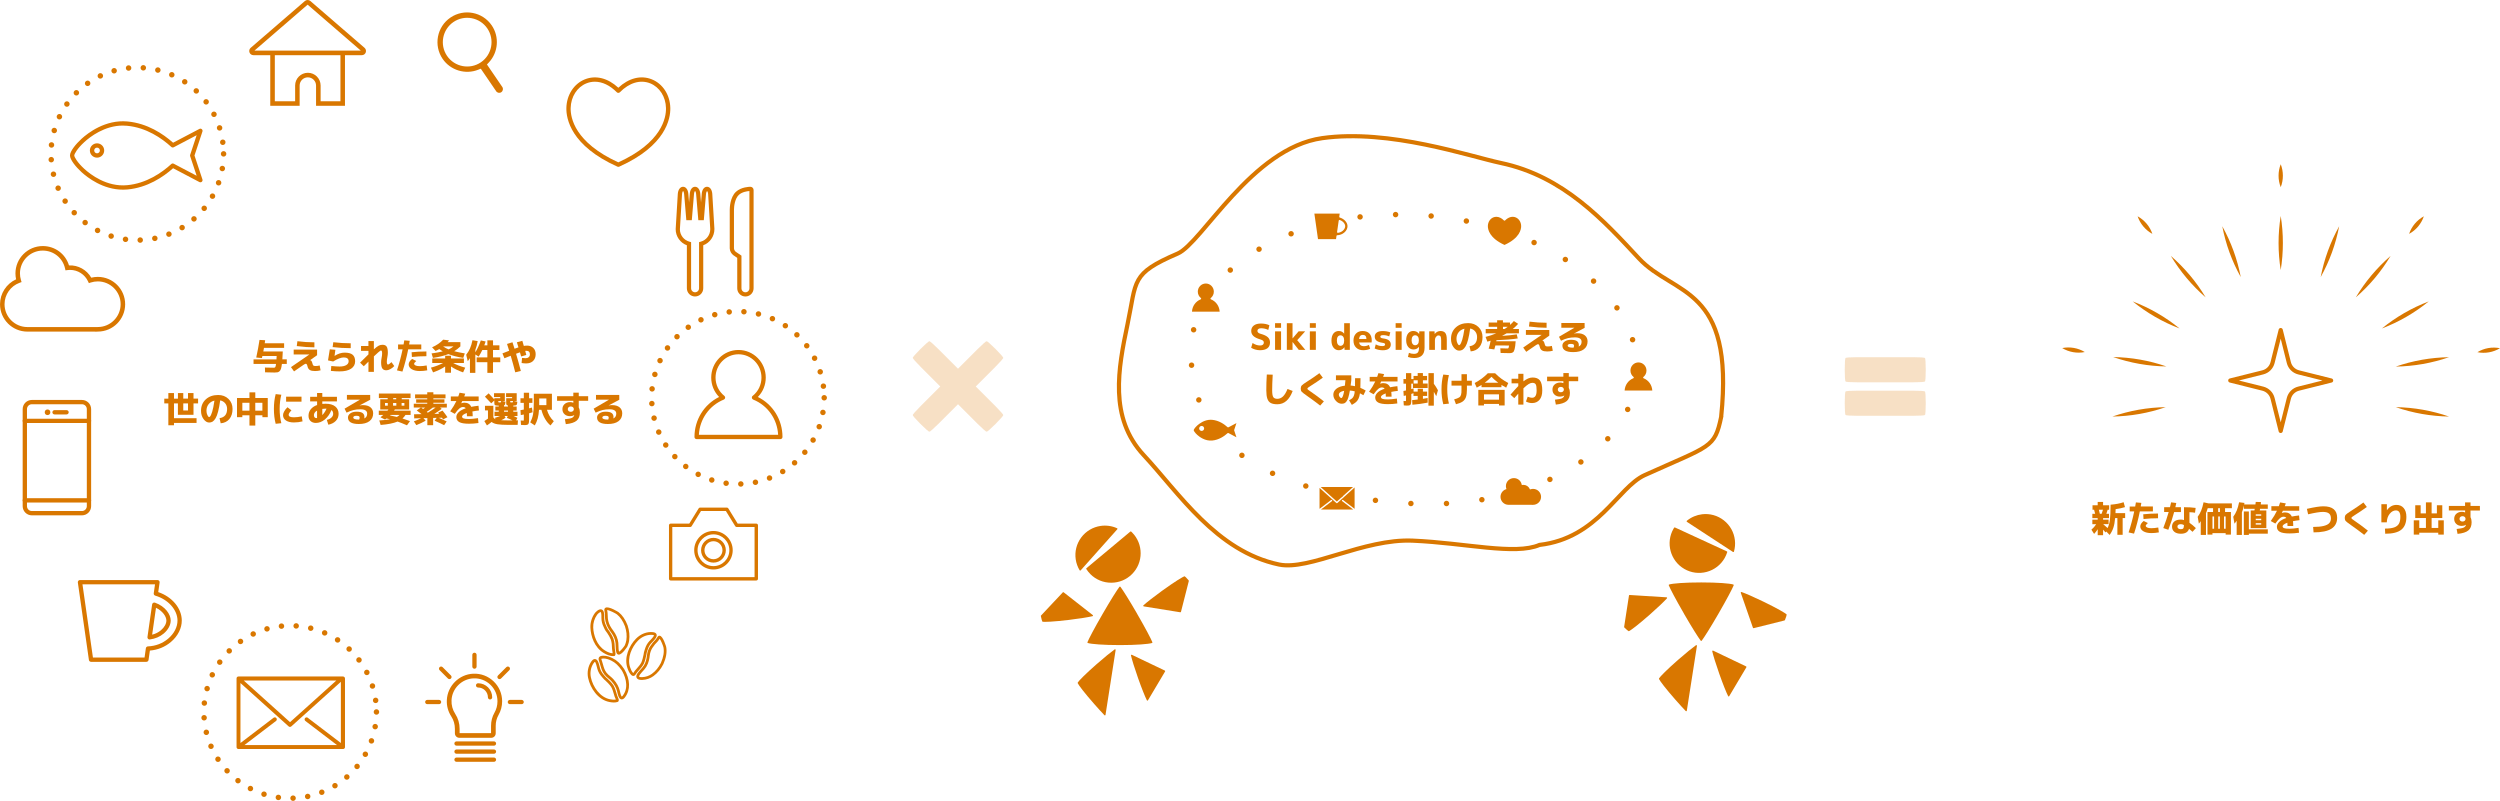 <?xml version="1.0" encoding="UTF-8"?>
<svg id="_レイヤー_2" data-name="レイヤー 2" xmlns="http://www.w3.org/2000/svg" viewBox="0 0 1194.4 382.68">
  <defs>
    <style>
      .cls-1 {
        stroke-miterlimit: 10;
      }

      .cls-1, .cls-2 {
        stroke-width: 2px;
      }

      .cls-1, .cls-2, .cls-3, .cls-4 {
        fill: none;
        stroke: #d97700;
      }

      .cls-5, .cls-6 {
        fill: #d97700;
      }

      .cls-2, .cls-3, .cls-4 {
        stroke-linecap: round;
        stroke-linejoin: round;
      }

      .cls-3 {
        stroke-dasharray: 0 17.01;
        stroke-width: 2.6px;
      }

      .cls-6 {
        opacity: .23;
      }

      .cls-4 {
        stroke-dasharray: 0 7.04;
        stroke-width: 2.61px;
      }
    </style>
  </defs>
  <g id="_イラスト" data-name="イラスト">
    <g>
      <path class="cls-5" d="M524.01,317.23c-5.27,4.63-8.52,7.91-9.11,8.86-.05.09-.06.19-.02.29.46,1.01,3.26,4.69,7.89,9.96,1.87,2.13,3.52,3.93,4.89,5.36.17.18.47.08.51-.16l4.84-30.99c.04-.26-.25-.44-.47-.29-1.74,1.24-4.71,3.63-8.52,6.97Z"/>
      <path class="cls-5" d="M540.76,312.84c-.23-.11-.48.09-.42.34.48,2.03,1.61,5.78,3.36,10.74,1.81,5.13,3.33,8.84,4.22,10.65.1.21.4.22.52.02l8.2-13.8c.09-.15.03-.35-.13-.42l-15.75-7.53Z"/>
      <path class="cls-5" d="M567.97,277.58c.02-.09,0-.19-.06-.27-.98-1.16-1.65-1.84-1.93-1.99,0,0,0,0,0,0,0,0,0,0,0,0,0,0,0,0,0,0-.76.13-4.8,2.61-10.81,6.95-4.27,3.09-7.33,5.52-8.88,6.92-.19.17-.09.48.15.52l17.44,2.81c.15.02.3-.07.34-.22l3.75-14.72Z"/>
      <path class="cls-5" d="M497.35,294.06c-.07.07-.09.17-.07.27.3,1.49.56,2.41.73,2.67,0,0,0,0,0,0,0,0,0,0,0,0,0,0,0,0,0,0,.73.25,5.46.04,12.83-.85,5.23-.64,9.09-1.29,11.12-1.76.24-.06.31-.37.12-.53l-13.91-10.89c-.12-.1-.3-.08-.4.03l-10.4,11.07Z"/>
      <path class="cls-5" d="M520.92,274.28c2.66,2.66,6.2,4.12,9.96,4.12s7.3-1.46,9.96-4.12c5.49-5.49,5.49-14.42,0-19.92-.14-.14-.28-.27-.42-.4-.11-.1-.28-.1-.39,0l-20.98,17.51c-.11.1-.14.26-.06.39.55.87,1.2,1.68,1.94,2.42Z"/>
      <path class="cls-5" d="M516.56,256.8c-2.24,3.02-3.17,6.73-2.62,10.46.28,1.87.92,3.63,1.87,5.21.1.17.34.19.48.04l17.52-19.66c.13-.15.09-.39-.1-.47-2.52-1.15-5.27-1.5-7.91-1.11-3.57.53-6.93,2.42-9.25,5.53Z"/>
      <path class="cls-5" d="M543.27,293.21c-3.88-6.7-6.74-11.21-7.97-12.85-.12-.16-.36-.16-.48,0-1.23,1.64-4.1,6.15-7.97,12.85-4.11,7.1-6.66,11.99-7.31,13.61-.06.16.02.34.19.39,1.65.51,7.39.99,15.32.99s13.67-.48,15.32-.99c.17-.05.26-.23.19-.39-.65-1.63-3.2-6.51-7.31-13.61Z"/>
    </g>
    <g>
      <path class="cls-5" d="M801.73,315.24c-5.27,4.63-8.52,7.91-9.11,8.86-.05.09-.06.19-.02.29.46,1.01,3.26,4.69,7.89,9.96,1.87,2.13,3.52,3.93,4.89,5.36.17.18.47.08.51-.16l4.84-30.99c.04-.26-.25-.44-.47-.29-1.74,1.24-4.71,3.63-8.52,6.97Z"/>
      <path class="cls-5" d="M818.47,310.85c-.23-.11-.48.09-.42.34.48,2.03,1.61,5.78,3.36,10.74,1.81,5.13,3.33,8.84,4.22,10.65.1.21.4.22.52.02l8.2-13.8c.09-.15.03-.35-.13-.42l-15.75-7.53Z"/>
      <path class="cls-5" d="M775.94,299.52c-.01.1.02.19.09.26,1.09,1.06,1.82,1.67,2.11,1.79,0,0,0,0,0,0,0,0,0,0,0,0,0,0,0,0,0,0,.74-.2,4.53-3.06,10.09-7.96,3.95-3.48,6.77-6.2,8.17-7.74.17-.19.05-.48-.2-.5l-17.63-1.11c-.15,0-.29.1-.31.25l-2.32,15.01Z"/>
      <path class="cls-5" d="M852.56,296.42c.09-.02.17-.09.21-.18.55-1.42.84-2.33.84-2.64,0,0,0,0,0,0,0,0,0,0,0,0,0,0,0,0,0,0-.47-.61-4.57-2.99-11.25-6.22-4.74-2.3-8.34-3.84-10.3-4.53-.24-.08-.46.14-.38.38l5.8,16.69c.05.15.2.23.35.19l14.74-3.68Z"/>
      <path class="cls-5" d="M823.96,266.64c-1.87,3.26-4.91,5.6-8.54,6.58-3.63.98-7.43.49-10.69-1.39-6.73-3.87-9.06-12.5-5.19-19.23.1-.17.2-.33.3-.49.08-.13.24-.17.38-.11l24.82,11.44c.14.06.21.22.16.36-.31.98-.72,1.93-1.24,2.84Z"/>
      <path class="cls-5" d="M823.61,248.63c2.95,2.33,4.82,5.68,5.25,9.41.22,1.88.06,3.75-.45,5.51-.05.19-.28.27-.45.16l-22.04-14.41c-.17-.11-.18-.35-.03-.48,2.13-1.76,4.69-2.82,7.34-3.13,3.58-.42,7.32.53,10.37,2.93Z"/>
      <path class="cls-5" d="M804.56,293.25c3.88,6.7,6.74,11.21,7.97,12.85.12.16.36.16.48,0,1.23-1.64,4.1-6.15,7.97-12.85,4.11-7.1,6.66-11.99,7.31-13.61.06-.16-.02-.34-.19-.39-1.65-.51-7.39-.99-15.32-.99s-13.67.48-15.32.99c-.17.05-.26.23-.19.39.65,1.63,3.2,6.51,7.31,13.61Z"/>
    </g>
    <g>
      <path class="cls-5" d="M1089.64,103.17c1.37,8.55,1.38,17.3,0,25.85-1.38-8.55-1.37-17.3,0-25.85h0Z"/>
      <path class="cls-5" d="M1089.64,78.46c1.37,3.51,1.38,7.46,0,10.97-1.38-3.5-1.37-7.46,0-10.97h0Z"/>
      <path class="cls-5" d="M1061.71,108.09c4.21,7.56,7.21,15.79,8.84,24.29-4.22-7.56-7.2-15.79-8.84-24.29h0Z"/>
      <path class="cls-5" d="M1037.15,122.27c6.54,5.67,12.18,12.37,16.62,19.8-6.55-5.66-12.17-12.37-16.62-19.8h0Z"/>
      <path class="cls-5" d="M1021.27,103.34c3.3,1.81,5.85,4.83,7.05,8.4-3.31-1.8-5.84-4.84-7.05-8.4h0Z"/>
      <path class="cls-5" d="M1018.92,144c8.09,3.09,15.67,7.46,22.39,12.93-8.09-3.08-15.67-7.46-22.39-12.93h0Z"/>
      <path class="cls-5" d="M1117.57,108.09c-1.64,8.5-4.62,16.73-8.84,24.29,1.63-8.5,4.63-16.73,8.84-24.29h0Z"/>
      <path class="cls-5" d="M1142.13,122.27c-4.45,7.43-10.06,14.14-16.62,19.8,4.44-7.44,10.07-14.13,16.62-19.8h0Z"/>
      <path class="cls-5" d="M1158.02,103.34c-1.21,3.56-3.74,6.6-7.05,8.4,1.2-3.57,3.75-6.6,7.05-8.4h0Z"/>
      <path class="cls-5" d="M1160.36,144c-6.72,5.46-14.29,9.85-22.39,12.93,6.71-5.47,14.3-9.84,22.39-12.93h0Z"/>
      <path class="cls-5" d="M1170.06,170.65c-8.18,2.83-16.8,4.36-25.46,4.49,8.18-2.84,16.8-4.35,25.46-4.49h0Z"/>
      <path class="cls-5" d="M1194.4,166.36c-3.22,1.95-7.11,2.65-10.8,1.9,3.21-1.96,7.11-2.64,10.8-1.9h0Z"/>
      <path class="cls-5" d="M1170.06,199.01c-8.66-.14-17.28-1.65-25.46-4.49,8.66.13,17.28,1.66,25.46,4.49h0Z"/>
      <path class="cls-5" d="M1009.22,199.01c8.18-2.83,16.8-4.36,25.46-4.49-8.18,2.84-16.8,4.35-25.46,4.49h0Z"/>
      <path class="cls-2" d="M1081.07,177.9l-15.53,3.89,15.53,3.89c2.3.58,4.1,2.37,4.67,4.67l3.89,15.53,3.89-15.53c.58-2.3,2.37-4.1,4.67-4.67l15.53-3.89-15.53-3.89c-2.3-.58-4.1-2.37-4.67-4.67l-3.89-15.53-3.89,15.53c-.58,2.3-2.37,4.1-4.67,4.67Z"/>
      <path class="cls-5" d="M1009.57,170.58c8.66.14,17.28,1.65,25.46,4.49-8.66-.12-17.28-1.66-25.46-4.49h0Z"/>
      <path class="cls-5" d="M985.23,166.29c3.69-.74,7.59-.06,10.8,1.9-3.69.75-7.59.05-10.8-1.9h0Z"/>
    </g>
    <path class="cls-6" d="M479.24,170.96c.41,0-1.55-2.17-3.62-4.24-2.07-2.07-4.24-4.04-4.24-3.62,0-.41-2.17,1.55-4.24,3.62l-9.44,9.44-9.44-9.44c-2.07-2.07-4.24-4.04-4.24-3.62,0-.41-2.17,1.55-4.24,3.62-2.07,2.07-4.04,4.24-3.62,4.24-.41,0,1.55,2.17,3.62,4.24l9.44,9.44-9.44,9.44c-2.07,2.07-4.04,4.24-3.62,4.24-.41,0,1.55,2.17,3.62,4.24,2.07,2.07,4.24,4.04,4.24,3.62,0,.41,2.17-1.55,4.24-3.62l9.44-9.44,9.44,9.44c2.07,2.07,4.24,4.04,4.24,3.62,0,.41,2.17-1.55,4.24-3.62,2.07-2.07,4.04-4.24,3.62-4.24.41,0-1.55-2.17-3.62-4.24l-9.44-9.44,9.44-9.44c2.07-2.07,4.04-4.24,3.62-4.24Z"/>
    <g>
      <path class="cls-6" d="M887.34,182.65c-2.93,0-5.86-.15-5.56-.44-.29.29-.44-2.64-.44-5.56s.15-5.86.44-5.56c-.29-.29,2.64-.44,5.56-.44h26.71c2.93,0,5.86.15,5.56.44.29-.29.44,2.64.44,5.56s-.15,5.86-.44,5.56c.29.29-2.64.44-5.56.44h-26.71Z"/>
      <path class="cls-6" d="M887.34,198.65c-2.93,0-5.86-.15-5.56-.44-.29.29-.44-2.64-.44-5.56s.15-5.86.44-5.56c-.29-.29,2.64-.44,5.56-.44h26.71c2.93,0,5.86.15,5.56.44.29-.29.44,2.64.44,5.56s-.15,5.86-.44,5.56c.29.29-2.64.44-5.56.44h-26.71Z"/>
    </g>
    <g>
      <path class="cls-5" d="M164.82,324.16c0-.53-.43-.96-.96-.96h-.64s0,0,0,0h-49.27c-.06,0-.12,0-.18.02-.01,0-.02,0-.04,0-.05.01-.09.03-.14.04-.01,0-.02,0-.03.01-.11.05-.21.11-.29.2,0,0,0,0,0,0-.04.04-.07.08-.1.13,0,0-.01.01-.01.02-.03.04-.06.09-.08.14,0,0,0,0,0,.01,0,0,0,.02-.01.03-.04.11-.06.22-.06.34,0,0,0,0,0,0v32.76s0,.02,0,.02c0,.04,0,.08.01.11,0,.03,0,.05.01.08,0,.03.02.07.03.1,0,.03.02.05.03.08.01.03.03.06.04.08.02.03.03.06.05.08,0,0,0,.02.01.02.03.03.05.07.08.1,0,0,0,0,0,0,.04.04.08.07.13.11,0,0,.01,0,.02.01.05.03.09.06.15.08,0,0,.02,0,.03.01.05.02.1.04.16.05,0,0,.02,0,.02,0,.06.01.12.02.18.02,0,0,0,0,0,0h49.91s0,0,0,0c.06,0,.12,0,.18-.02,0,0,.02,0,.03,0,.05-.01.1-.03.16-.05.01,0,.02,0,.03-.01.05-.02.1-.05.14-.08,0,0,.01,0,.02-.01.04-.03.08-.06.12-.1,0,0,0,0,.01-.01.03-.03.06-.06.08-.09,0,0,0-.02.01-.02.02-.03.04-.06.06-.09.01-.03.03-.05.04-.08.01-.03.02-.06.03-.09.01-.03.02-.06.03-.09,0-.03,0-.06.01-.08,0-.04,0-.07.01-.11,0,0,0-.02,0-.03v-32.76ZM147.07,342.92c-.42-.32-1.03-.24-1.35.18-.32.42-.24,1.03.18,1.35l15.09,11.51h-44.21l15.09-11.51c.42-.32.5-.93.18-1.35-.32-.42-.93-.5-1.35-.18l-15.82,12.06v-28.65l23.02,20.71c.18.16.41.25.64.25s.46-.08.64-.25l23.67-21.3v29.24l-15.82-12.06ZM160.69,325.12l-22.12,19.9-22.12-19.9h44.24Z"/>
      <path class="cls-5" d="M45.77,158.47c-.16,0-.35,0-.56-.04h-.27s-31.86,0-31.86,0c-7.21,0-13.07-5.86-13.07-13.07,0-5.14,3.05-9.81,7.68-11.91-.2-.93-.31-1.87-.31-2.83,0-7.21,5.86-13.07,13.07-13.07,5.83,0,10.85,3.76,12.51,9.25,4.38-.21,8.5,2.11,10.64,5.86,1.02-.25,2.07-.38,3.13-.38,7.21,0,13.07,5.86,13.07,13.07s-5.86,13.07-13.07,13.07c-.18,0-.33.01-.48.02-.15.01-.3.02-.48.02ZM20.44,119.72c-6.01,0-10.9,4.89-10.9,10.9,0,1.08.16,2.14.47,3.16l.3.98-.97.35c-4.29,1.56-7.17,5.68-7.17,10.24,0,6.01,4.89,10.9,10.9,10.9h31.88l.5.02c.25.04.39.03.65,0,.17-.01.37-.03.63-.03,6.01,0,10.9-4.89,10.9-10.9s-4.89-10.9-10.9-10.9c-1.15,0-2.27.18-3.36.53l-.91.3-.41-.87c-1.55-3.31-4.9-5.45-8.56-5.45-.41,0-.82.03-1.22.08l-.98.13-.22-.96c-1.13-4.99-5.5-8.48-10.63-8.48Z"/>
      <path class="cls-5" d="M234.69,352.5h-15.22c-1.18,0-2.14-.96-2.14-2.14v-2.15c0-2.15-.59-4.19-1.71-5.9-1.53-2.34-2.28-5.06-2.14-7.87.32-6.74,5.84-12.26,12.58-12.57,3.65-.17,7.11,1.13,9.75,3.64,2.64,2.52,4.09,5.91,4.09,9.56,0,2.31-.6,4.58-1.75,6.57-.86,1.5-1.32,3.27-1.32,5.12v3.6c0,1.18-.96,2.14-2.14,2.14ZM219.57,350.26h15.03v-3.5c0-2.23.56-4.39,1.62-6.23.95-1.65,1.45-3.54,1.45-5.46,0-3.03-1.21-5.85-3.4-7.94-2.19-2.09-5.07-3.17-8.1-3.03-5.6.26-10.19,4.84-10.45,10.44-.11,2.34.51,4.6,1.78,6.54,1.36,2.07,2.08,4.53,2.08,7.12v2.05ZM237.02,355.23c0-.56-.46-1.02-1.02-1.02h-17.9c-.56,0-1.02.46-1.02,1.02,0,.56.46,1.02,1.02,1.02h17.9c.56,0,1.02-.46,1.02-1.02ZM237.02,359.09c0-.56-.46-1.02-1.02-1.02h-17.9c-.56,0-1.02.46-1.02,1.02s.46,1.02,1.02,1.02h17.9c.56,0,1.02-.46,1.02-1.02ZM237.02,362.94c0-.56-.46-1.02-1.02-1.02h-17.9c-.56,0-1.02.46-1.02,1.02s.46,1.02,1.02,1.02h17.9c.56,0,1.02-.46,1.02-1.02ZM210.78,335.4c0-.56-.46-1.02-1.02-1.02h-5.62c-.56,0-1.02.46-1.02,1.02s.46,1.02,1.02,1.02h5.62c.56,0,1.02-.46,1.02-1.02ZM215.44,324.16c.4-.4.4-1.04,0-1.44l-3.98-3.98c-.4-.4-1.04-.4-1.44,0-.4.4-.4,1.04,0,1.44l3.98,3.98c.2.2.46.3.72.3s.52-.1.72-.3ZM227.7,318.48v-5.62c0-.56-.46-1.02-1.02-1.02s-1.02.46-1.02,1.02v5.62c0,.56.46,1.02,1.02,1.02s1.02-.46,1.02-1.02ZM239.37,324.16l3.98-3.98c.4-.4.4-1.04,0-1.44-.4-.4-1.04-.4-1.44,0l-3.98,3.98c-.4.4-.4,1.04,0,1.44.2.2.46.3.72.3s.52-.1.72-.3ZM250.24,335.4c0-.56-.46-1.02-1.02-1.02h-5.62c-.56,0-1.02.46-1.02,1.02s.46,1.02,1.02,1.02h5.62c.56,0,1.02-.46,1.02-1.02ZM235.15,333.16c0-3.71-3.02-6.73-6.73-6.73-.56,0-1.02.46-1.02,1.02s.46,1.02,1.02,1.02c2.59,0,4.69,2.11,4.69,4.69,0,.56.46,1.02,1.02,1.02s1.02-.46,1.02-1.02Z"/>
      <path class="cls-5" d="M174.17,22.85L148.28.48c-.74-.64-1.86-.64-2.61,0,0,0,0,0,0,0l-25.9,22.37c-.64.55-.86,1.42-.57,2.21.29.79,1.03,1.3,1.87,1.3h8.05v24.2h14.04v-9.69c0-2.16,1.76-3.92,3.92-3.92s3.92,1.76,3.92,3.92v9.69h13.82v-24.2h8.05c.84,0,1.58-.51,1.87-1.3.29-.79.07-1.65-.57-2.21ZM162.65,48.38h-9.47v-7.52c0-3.36-2.73-6.09-6.09-6.09s-6.09,2.73-6.09,6.09v7.52h-9.7v-22.02h31.35v22.02ZM164.82,24.19h-43.27l25.42-21.96,25.42,21.96h-7.58Z"/>
      <path class="cls-5" d="M239.51,44.05c-.81.55-1.92.34-2.47-.47l-7.34-10.76-1.17.47c-6.15,2.49-13.32.32-17.06-5.16-4.41-6.47-2.74-15.32,3.73-19.73,6.47-4.41,15.32-2.74,19.73,3.73,3.74,5.48,3.14,12.95-1.42,17.76l-.87.91,7.34,10.76c.55.81.34,1.92-.47,2.47ZM216.64,10.52c-5.3,3.62-6.67,10.87-3.06,16.18,3.62,5.3,10.87,6.67,16.18,3.06,5.3-3.62,6.67-10.87,3.06-16.18-3.62-5.3-10.87-6.67-16.18-3.06Z"/>
      <path class="cls-5" d="M356.13,141.65c-2.16,0-3.91-1.75-3.91-3.91v-14.55l-1.8-1.22c-1.03-.7-1.78-2.11-1.78-3.35v-18.37c0-.98.14-5.98,2.97-8.62,2.48-2.3,6.43-2.4,6.87-2.4.42,0,.8.16,1.1.45h0c.29.29.46.68.46,1.1v46.96c0,2.16-1.75,3.91-3.91,3.91ZM358.03,91.27c-1.03.07-3.49.4-5.04,1.84-1.84,1.71-2.33,5.3-2.33,7.15v18.37c0,.58.42,1.37.9,1.69l2.68,1.82v15.61c0,1.05.85,1.9,1.9,1.9s1.9-.85,1.9-1.9v-46.47Z"/>
      <path class="cls-5" d="M332.07,141.65c-2.16,0-3.91-1.75-3.91-3.91v-20.55c-3.18-1.18-5.35-4.23-5.35-7.69l1.02-16.94c.17-2,1.18-3.33,2.51-3.33s2.34,1.32,2.51,3.29l.35,4.21.35-4.21c.16-1.97,1.17-3.29,2.51-3.29s2.34,1.32,2.51,3.29l.35,4.2.35-4.2c.16-1.97,1.17-3.29,2.51-3.29s2.34,1.32,2.51,3.29l1.03,16.88c0,3.53-2.16,6.6-5.34,7.78v20.55c0,2.16-1.75,3.91-3.91,3.91ZM326.33,91.24c-.08.06-.41.56-.48,1.47l-1.02,16.85c0,2.74,1.89,5.2,4.6,5.92l.75.2v22.06c0,1.05.85,1.9,1.9,1.9s1.9-.85,1.9-1.9v-22.06l.75-.2c2.71-.72,4.6-3.19,4.6-6.01l-1.02-16.8c-.07-.82-.37-1.32-.5-1.42-.14.1-.43.6-.51,1.44l-1.05,12.51h-2.62s-1.05-12.51-1.05-12.51c-.08-.9-.4-1.4-.53-1.46-.08.06-.41.56-.48,1.46l-1.05,12.51h-2.62s-1.05-12.51-1.05-12.51c-.08-.9-.4-1.4-.53-1.46Z"/>
      <path class="cls-5" d="M58.73,90.62c-9.51,0-16.92-5.77-19.79-8.39-2.74-2.5-5.51-5.93-5.51-7.95s2.77-5.45,5.51-7.95c3.09-2.82,11.41-9.26,21.94-8.3,9.5.87,17.03,5.9,21.82,10.16l12.57-6.6c.37-.2.82-.15,1.14.13.32.27.44.71.31,1.11l-3.8,11.46,3.8,11.45c.13.4,0,.84-.31,1.11s-.77.32-1.14.13l-12.57-6.61c-4.79,4.26-12.32,9.29-21.82,10.16-.72.07-1.44.1-2.14.1ZM58.73,59.99c-8.8,0-15.72,5.4-18.41,7.86-3.42,3.12-4.84,5.73-4.84,6.43s1.42,3.31,4.84,6.43c2.89,2.63,10.64,8.65,20.36,7.77,9.29-.85,16.63-5.97,21.16-10.11.32-.29.79-.35,1.17-.15l10.94,5.75-3.1-9.35c-.07-.21-.07-.44,0-.65l3.1-9.37-10.94,5.75c-.39.2-.85.14-1.17-.15-4.53-4.14-11.87-9.26-21.16-10.11-.66-.06-1.31-.09-1.95-.09ZM46.36,75.32c-1.89,0-3.42-1.53-3.42-3.42s1.53-3.42,3.42-3.42c1.89,0,3.42,1.53,3.42,3.42s-1.53,3.42-3.42,3.42ZM46.36,70.53c-.75,0-1.36.61-1.36,1.36s.61,1.36,1.36,1.36,1.36-.61,1.36-1.36-.61-1.36-1.36-1.36Z"/>
      <path class="cls-5" d="M293.29,335.62c-.73,0-1.43-.1-2.07-.22-5.61-1.05-9.24-6.7-10.24-11.49-.55-2.62-.06-5.38,1.32-7.57.26-.4,1.02-1.65,2.11-1.46,1.25.21,1.7,2.07,2.1,3.71.05.21.1.41.15.58.33,1.23.94,2.31,2,3.49.6.77,1.09,1.2,1.54,1.56,1.02.98,2.04,1.95,2.86,3.16l.02.03c.73,1.24,1.07,2.42,1.43,3.68.13.44.25.88.4,1.34.02.06.07.16.13.3.45.95.75,1.67.51,2.19-.1.23-.29.39-.52.46-.58.17-1.17.24-1.74.24ZM284.19,316.2s-.26.09-.75.86c-1.2,1.89-1.62,4.29-1.14,6.58.94,4.51,4.39,9.55,9.18,10.45.86.16,1.83.29,2.76.12-.11-.31-.3-.72-.39-.91-.1-.21-.17-.37-.2-.45-.15-.47-.28-.93-.41-1.38-.33-1.16-.65-2.26-1.29-3.35-.74-1.09-1.7-2.01-2.62-2.89-.44-.35-1.03-.87-1.68-1.71-1.18-1.31-1.89-2.55-2.27-4-.05-.18-.1-.39-.15-.61-.15-.63-.62-2.54-1.03-2.71Z"/>
      <path class="cls-5" d="M297.08,334.15c-.09,0-.19,0-.28-.03-1.11-.25-1.54-1.82-1.92-3.54l-.07-.3c-.38-1.66-1.31-3.31-2.76-4.9-.42-.46-.9-.86-1.4-1.28-.65-.54-1.32-1.1-1.89-1.84-1.09-1.4-1.51-2.9-1.92-4.35-.13-.46-.26-.93-.42-1.41l-.12-.35c-.27-.78-.51-1.52-.09-2.14.41-.6,1.24-.7,1.92-.73,1.69-.08,3.3.58,4.51,1.16,2.05.97,3.87,2.67,5.56,5.19,2.96,4.97,3.1,10.03.39,13.54-.5.65-1.01.97-1.53.97ZM288.37,314.61c-.06,0-.12,0-.19,0-.73.03-.87.16-.88.16-.02.11.15.61.26.95l.12.36c.16.49.3.98.43,1.46.39,1.39.76,2.7,1.69,3.89.49.62,1.07,1.11,1.7,1.63.51.43,1.04.87,1.53,1.41,1.61,1.77,2.64,3.62,3.08,5.5l.07.31c.42,1.92.73,2.43.91,2.52,0-.01.16-.08.45-.45,3.5-4.55.53-10.35-.46-12.02-1.53-2.29-3.18-3.83-5.01-4.7h0c-1.02-.49-2.35-1.03-3.7-1.03Z"/>
      <path class="cls-5" d="M292.92,313.46c-1.37,0-2.85-.49-4.52-1.5h0c-4.42-2.66-6.16-7.99-6.32-12.08-.1-2.44.64-4.9,2.08-6.91.39-.55,1.82-2.09,3.1-1.83.35.07.97.33,1.22,1.33.2.81.19,1.61.19,2.39v.39c0,1.31.31,2.52.97,3.83.53,1.29,1.04,1.97,1.57,2.61.74,1.14,1.4,2.22,1.89,3.49.54,1.66.59,3.15.64,4.72,0,.15.04.33.08.55.29,1.69.34,2.31.03,2.7l-.18.23-.36.06c-.13,0-.25.01-.38.01ZM286.96,292.44c-.38,0-1.25.66-1.71,1.3-1.27,1.77-1.92,3.93-1.84,6.08.14,3.57,1.71,8.6,5.68,10.99h0c1.39.84,2.55,1.26,3.62,1.3-.04-.45-.16-1.13-.21-1.44-.05-.32-.09-.56-.09-.65-.06-1.62-.1-2.96-.57-4.41-.43-1.11-1.06-2.13-1.72-3.15-.52-.63-1.12-1.43-1.7-2.84-.73-1.45-1.09-2.86-1.09-4.38v-.4c0-.73.01-1.42-.15-2.07-.05-.21-.12-.33-.17-.34-.02,0-.03,0-.05,0Z"/>
      <path class="cls-5" d="M295.63,312.75s-.03,0-.04,0c-.24,0-.82-.12-1.07-.89-.34-1.05-.36-2.11-.38-3.14,0-.49-.02-.98-.06-1.46-.16-1.7-.93-3.53-2.16-5.16-1.04-1.38-2.08-2.96-2.63-5.18h0c-.22-.91-.26-1.83-.28-2.72-.03-.85-.05-1.64-.24-2.42-.21-.87.25-1.27.46-1.4,1.55-.98,6.29,2.08,6.33,2.11,1.77,1.39,3.21,3.51,4.28,6.3.83,2.56,1.06,4.85.73,7.27-.14,1.03-.51,2-.85,2.81-.02.04-2.42,3.88-4.09,3.88ZM290.58,296.58c.46,1.88,1.29,3.24,2.4,4.7,1.38,1.83,2.24,3.9,2.43,5.84.05.52.06,1.04.07,1.57.02.94.03,1.84.29,2.68.73-.33,2.42-2.47,2.74-3.06.29-.7.62-1.57.74-2.45.3-2.2.09-4.31-.67-6.64-.97-2.53-2.27-4.46-3.85-5.7-.59-.47-3.67-2.05-4.64-2.05h-.02c.21.9.24,1.79.27,2.66.03.86.05,1.66.25,2.44h0Z"/>
      <path class="cls-5" d="M302.57,322.94c-.58,0-.98-.44-1.12-.59-.85-.91-1.31-2.06-1.69-3.17-1.72-5.05.82-10.7,4.09-14.05,2.25-2.3,5.31-3.46,8.19-3.1.89.11,1.44.46,1.64,1.05.39,1.13-.79,2.46-2.15,3.83-.14.14-.26.26-.35.36-.84.9-1.4,1.93-1.83,3.36-.37.98-.48,1.67-.55,2.27v.06s-.66-.14-.66-.14l.64.18c-.28,1.33-.57,2.71-1.15,4.04-.67,1.31-1.54,2.28-2.38,3.22-.3.34-.61.68-.92,1.05-.12.15-.23.32-.34.49-.31.5-.67,1.07-1.32,1.14-.04,0-.08,0-.11,0ZM311,303.3c-2.2,0-4.47,1-6.2,2.77-2.89,2.96-5.31,8.19-3.78,12.68.33.97.73,1.96,1.4,2.69.05.06.1.1.13.12.1-.11.23-.33.32-.47.14-.22.28-.45.44-.64.31-.38.63-.73.94-1.08.82-.92,1.59-1.78,2.17-2.9.51-1.17.79-2.47,1.05-3.74h0c.08-.65.21-1.46.61-2.53.47-1.57,1.15-2.81,2.12-3.85.1-.11.23-.24.38-.39,1.61-1.63,1.89-2.24,1.83-2.45h0s-.12-.1-.55-.16c-.29-.04-.58-.05-.87-.05Z"/>
      <path class="cls-5" d="M306.56,324.85c-1.24,0-2.04-.32-2.39-.96-.35-.64-.17-1.45.52-2.42.35-.49.73-.92,1.03-1.24.37-.36.7-.71,1.05-1.16.4-.46.66-.82.87-1.17.81-1.33,1.25-2.82,1.48-5,.14-1.32.59-2.65,1.35-3.94.48-.73.98-1.38,1.46-1.99.22-.24.4-.44.59-.63.6-.62,1.16-1.21,1.56-1.95.37-.7.93-.69,1.14-.66,1.63.25,3.05,5.28,3.06,5.35h0c.45,2.42,0,5.19-1.35,8.22-1.22,2.4-2.76,4.26-4.72,5.7-1.52,1.12-3.36,1.76-5.33,1.84-.11,0-.22,0-.32,0ZM315.16,305.2c-.49.83-1.09,1.46-1.67,2.06-.18.19-.36.38-.54.57-.43.54-.91,1.17-1.34,1.83-.63,1.08-1.04,2.26-1.16,3.37-.17,1.59-.51,3.65-1.67,5.56-.26.42-.56.83-.98,1.32-.38.49-.75.87-1.12,1.24-.26.29-.6.67-.9,1.09-.45.64-.46.94-.43,1.01.05.09.41.31,1.48.26,1.7-.07,3.29-.62,4.6-1.58,1.82-1.34,3.18-2.99,4.31-5.2,1.22-2.76,1.65-5.26,1.24-7.41h0c-.12-.63-1.17-3.36-1.81-4.12Z"/>
      <path class="cls-5" d="M295.42,79.72c-.14,0-.29-.03-.42-.09-22.35-10.02-24.52-22.96-24.41-28.05.13-6.22,3.61-11.58,8.85-13.68,5.23-2.08,11-.61,15.98,4.02,4.98-4.64,10.76-6.11,15.98-4.02,5.25,2.09,8.72,7.46,8.85,13.68.11,5.09-2.06,18.03-24.41,28.05-.13.06-.28.09-.42.09ZM284.2,39.04c-1.36,0-2.7.25-4,.77-4.48,1.78-7.44,6.42-7.56,11.81-.1,4.65,1.94,16.45,22.77,25.94,20.84-9.49,22.87-21.29,22.77-25.94-.11-5.39-3.08-10.02-7.56-11.81-4.68-1.87-9.96-.31-14.48,4.27-.39.39-1.08.39-1.46,0-3.27-3.31-6.94-5.04-10.49-5.04Z"/>
      <path class="cls-5" d="M69.95,316.2h-26.45c-.51,0-.95-.38-1.02-.88l-5.29-37.03c-.04-.29.05-.59.24-.82.2-.23.48-.35.78-.35h37.03c.3,0,.58.13.78.35.2.22.28.52.24.82l-.66,4.59c6.62,2.25,11.2,7.7,11.25,13.52.03,3.73-1.86,7.48-5.17,10.29-2.81,2.39-6.27,3.81-10.07,4.13l-.64,4.49c-.07.51-.51.88-1.02.88ZM44.39,314.14h24.67l.63-4.44c.07-.49.48-.86.98-.88,3.67-.15,7.01-1.43,9.68-3.7,2.85-2.42,4.47-5.59,4.45-8.71-.04-5.08-4.5-10.06-10.62-11.83-.49-.14-.8-.63-.73-1.13l.61-4.28h-34.66l5,34.97ZM71.47,305.52c-.27,0-.54-.11-.74-.31-.22-.23-.33-.55-.28-.87l2.23-15.58c.04-.31.22-.57.49-.74.26-.16.59-.19.88-.09,4.9,1.73,7.49,5.58,7.51,8.5.02,2.12-1.22,4.45-3.31,6.22h0c-1.83,1.56-4.14,2.54-6.65,2.85-.04,0-.08,0-.12,0ZM74.53,290.37l-1.84,12.85c1.59-.39,3.03-1.11,4.22-2.13,1.63-1.38,2.59-3.12,2.58-4.64-.01-1.94-1.85-4.58-4.97-6.08ZM77.59,301.88h.01-.01Z"/>
      <path class="cls-5" d="M39.17,246.21H15.21c-2.42,0-4.38-1.97-4.38-4.38v-46.37c0-2.42,1.97-4.38,4.38-4.38h23.95c2.42,0,4.38,1.97,4.38,4.38v46.37c0,2.42-1.97,4.38-4.38,4.38ZM15.21,193.13c-1.28,0-2.32,1.04-2.32,2.32v46.37c0,1.28,1.04,2.33,2.32,2.33h23.95c1.28,0,2.32-1.04,2.32-2.33v-46.37c0-1.28-1.04-2.32-2.32-2.32H15.21Z"/>
      <path class="cls-5" d="M42.52,240.08H11.86c-.57,0-1.03-.46-1.03-1.03s.46-1.03,1.03-1.03h30.66c.57,0,1.03.46,1.03,1.03s-.46,1.03-1.03,1.03Z"/>
      <path class="cls-5" d="M31.79,198h-5.73c-.57,0-1.03-.46-1.03-1.03s.46-1.03,1.03-1.03h5.73c.57,0,1.03.46,1.03,1.03s-.46,1.03-1.03,1.03Z"/>
      <circle class="cls-5" cx="22.71" cy="196.97" r="1.34"/>
      <path class="cls-5" d="M42.52,202.1H11.86c-.57,0-1.03-.46-1.03-1.03s.46-1.03,1.03-1.03h30.66c.57,0,1.03.46,1.03,1.03s-.46,1.03-1.03,1.03Z"/>
      <path class="cls-5" d="M361.31,277.34h-40.89c-.45,0-.81-.36-.81-.81v-25.56c0-.45.36-.81.81-.81h8.89l4.48-7.28c.15-.24.41-.38.69-.38h12.78c.28,0,.54.15.69.38l4.48,7.28h8.89c.45,0,.81.36.81.81v25.56c0,.45-.36.81-.81.81ZM321.22,275.73h39.28v-23.94h-8.54c-.28,0-.54-.15-.69-.38l-4.48-7.28h-11.88l-4.48,7.28c-.15.24-.41.38-.69.38h-8.54s0,23.94,0,23.94Z"/>
      <path class="cls-5" d="M340.86,272.08c-5.07,0-9.2-4.13-9.2-9.2s4.13-9.2,9.2-9.2,9.2,4.13,9.2,9.2-4.13,9.2-9.2,9.2ZM340.86,255.29c-4.18,0-7.59,3.4-7.59,7.59s3.4,7.59,7.59,7.59,7.59-3.4,7.59-7.59-3.4-7.59-7.59-7.59Z"/>
      <path class="cls-5" d="M340.86,268.8c-3.26,0-5.92-2.65-5.92-5.92s2.65-5.92,5.92-5.92,5.92,2.65,5.92,5.92-2.66,5.92-5.92,5.92ZM340.86,258.57c-2.37,0-4.3,1.93-4.3,4.3s1.93,4.3,4.3,4.3,4.31-1.93,4.31-4.3-1.93-4.3-4.31-4.3Z"/>
      <path class="cls-5" d="M372.81,209.8h-39.99c-.57,0-1.03-.46-1.03-1.03,0-8.21,4.57-15.55,11.77-19.11-2.41-2.46-3.77-5.76-3.77-9.27,0-7.27,5.84-13.19,13.03-13.19s13.03,5.92,13.03,13.19c0,3.51-1.35,6.81-3.77,9.27,7.2,3.56,11.76,10.9,11.76,19.11,0,.57-.46,1.03-1.03,1.03ZM333.88,207.74h37.88c-.39-7.49-4.98-14.03-11.92-16.84-.34-.14-.58-.45-.63-.81-.05-.36.09-.73.38-.95,2.67-2.13,4.21-5.32,4.21-8.75,0-6.14-4.92-11.13-10.97-11.13s-10.97,5-10.97,11.13c0,3.43,1.53,6.62,4.21,8.75.29.23.43.59.38.95-.05.36-.29.67-.63.81-6.94,2.81-11.54,9.35-11.92,16.84Z"/>
    </g>
    <path class="cls-1" d="M822.31,199.17c-3.16,15.04-4.97,13.55-36.56,27.84-12.77,5.78-22.28,30.08-50.23,33.33-11.69,5.03-35.43-.94-60.58-2.04-23.34-1.02-49.47,14.44-63.89,11.4-29.96-6.3-47.87-34.25-64.6-52.22-16.72-17.97-12.21-41.43-7.77-62.54,4.44-21.11,1.43-24.09,23.97-33.8,11.5-4.95,35.45-50.41,69.03-55.14,32.23-4.54,70.73,8.79,85.4,11.87,29.96,6.3,49.23,27.64,65.95,45.61,16.72,17.97,45.75,12.89,39.27,75.68Z"/>
    <path class="cls-5" d="M640.1,103.94c-.17-.05-.28-.22-.26-.4l.21-1.5h-12.1l1.74,12.21h8.61l.22-1.55c.02-.17.17-.3.34-.31,1.28-.05,2.45-.5,3.38-1.29.99-.84,1.56-1.95,1.55-3.04-.01-1.77-1.57-3.51-3.71-4.13ZM641.52,110.25c-.64.54-1.44.89-2.32.99-.01,0-.03,0-.04,0-.1,0-.19-.04-.26-.11-.08-.08-.11-.19-.1-.3l.78-5.44c.02-.11.08-.2.17-.26.09-.06.21-.07.31-.03,1.71.6,2.62,1.95,2.62,2.97,0,.74-.43,1.55-1.15,2.17Z"/>
    <path class="cls-5" d="M785.24,180.71c-.12-.05-.2-.16-.22-.28s.03-.25.13-.33c.93-.74,1.47-1.86,1.47-3.06,0-2.14-1.72-3.89-3.83-3.89s-3.83,1.74-3.83,3.89c0,1.2.54,2.31,1.47,3.06.1.08.15.21.13.33s-.1.23-.22.28c-2.42.98-4.03,3.26-4.16,5.88h13.22c-.14-2.61-1.74-4.9-4.16-5.88Z"/>
    <path class="cls-5" d="M578.54,143.01c-.12-.05-.2-.16-.22-.28s.03-.25.13-.33c.93-.74,1.47-1.86,1.47-3.06,0-2.14-1.72-3.89-3.83-3.89s-3.83,1.74-3.83,3.89c0,1.2.54,2.31,1.47,3.06.1.08.15.21.13.33s-.1.23-.22.28c-2.42.98-4.03,3.26-4.16,5.88h13.22c-.14-2.61-1.74-4.9-4.16-5.88Z"/>
    <path class="cls-5" d="M718.8,117.02c7.27-3.31,7.98-7.43,7.95-9.05-.04-1.88-1.08-3.5-2.64-4.12-1.63-.65-3.48-.11-5.06,1.49-.13.14-.38.14-.51,0-1.14-1.16-2.42-1.76-3.66-1.76-.47,0-.94.09-1.4.27-1.56.62-2.6,2.24-2.64,4.12-.03,1.62.68,5.74,7.95,9.05Z"/>
    <path class="cls-5" d="M579.1,210.48c3.24-.3,5.81-2.08,7.39-3.53.11-.1.27-.12.41-.05l3.82,2.01-1.08-3.27c-.02-.07-.02-.15,0-.23l1.08-3.27-3.82,2.01c-.13.07-.3.05-.41-.05-1.58-1.45-4.14-3.23-7.39-3.53-.23-.02-.46-.03-.68-.03-3.07,0-5.49,1.89-6.43,2.74-1.19,1.09-1.69,2-1.69,2.24s.5,1.16,1.69,2.24c1.01.92,3.71,3.02,7.11,2.71ZM574.1,203.5c.66,0,1.19.54,1.19,1.19s-.54,1.19-1.19,1.19-1.19-.54-1.19-1.19.54-1.19,1.19-1.19Z"/>
    <path class="cls-5" d="M731.83,241.19h.17c.09.02.14.02.23,0,.06,0,.13,0,.22,0,2.1,0,3.81-1.71,3.81-3.81s-1.71-3.81-3.81-3.81c-.4,0-.79.06-1.17.18l-.32.1-.14-.3c-.54-1.16-1.71-1.9-2.99-1.9-.14,0-.29,0-.43.03l-.34.04-.08-.34c-.39-1.74-1.92-2.96-3.71-2.96-2.1,0-3.81,1.71-3.81,3.81,0,.38.05.75.16,1.1l.1.34-.34.12c-1.5.55-2.5,1.98-2.5,3.58,0,2.1,1.71,3.81,3.81,3.81h11.13Z"/>
    <g>
      <path class="cls-5" d="M638.69,240.42c-.08,0-.16-.03-.23-.09l-8.04-7.23v10l5.52-4.21c.15-.11.36-.08.47.06.11.15.08.36-.06.47l-5.27,4.02h15.43l-5.27-4.02c-.15-.11-.18-.32-.06-.47.11-.15.32-.18.47-.06l5.52,4.21v-10.21l-8.26,7.44c-.06.06-.14.09-.22.09Z"/>
      <polygon class="cls-5" points="646.41 232.68 630.96 232.68 638.69 239.63 646.41 232.68"/>
    </g>
    <path class="cls-3" d="M781.97,179.25c-2.72,37.96-52.52,65.32-111.25,61.12-57.74-4.13-105.11-24.58-101.41-76.33,2.72-37.96,52.52-65.32,111.25-61.12,58.72,4.2,104.13,38.38,101.41,76.33Z"/>
    <circle class="cls-4" cx="352.55" cy="190.04" r="41.22"/>
    <circle class="cls-4" cx="65.6" cy="73.51" r="41.22"/>
    <circle class="cls-4" cx="138.63" cy="340.15" r="41.22"/>
  </g>
  <g id="_文字" data-name="文字">
    <g>
      <path class="cls-5" d="M605.94,157.63c-1.08-.53-2.21-.8-3.4-.8-.59,0-1.04.11-1.34.34-.31.23-.46.53-.46.92,0,.63.48,1.09,1.43,1.36,1.69.46,2.88,1.02,3.56,1.67.69.65,1.03,1.48,1.03,2.5,0,1.2-.41,2.12-1.22,2.75-.82.63-2.02.95-3.62.95-.71,0-1.46-.11-2.23-.33-.77-.22-1.42-.51-1.94-.86l.68-2.26c1.16.79,2.36,1.19,3.6,1.19.59,0,1.03-.12,1.33-.37.3-.24.45-.59.45-1.03,0-.36-.12-.66-.37-.88s-.67-.43-1.28-.61c-1.55-.45-2.67-1-3.35-1.66-.68-.65-1.02-1.46-1.02-2.42,0-1.08.41-1.93,1.22-2.57.81-.63,1.95-.95,3.41-.95,1.55,0,2.9.27,4.05.82l-.53,2.24Z"/>
      <path class="cls-5" d="M609.17,156.61v-2.21h2.87v2.21h-2.87ZM609.17,167.15v-8.84h2.87v8.84h-2.87Z"/>
      <path class="cls-5" d="M617.55,163.41h-.03v3.74h-2.72v-12.75h2.72v7.26h.03l2.86-3.35h3.14l-3.79,4.22,3.88,4.62h-3.14l-2.94-3.74Z"/>
      <path class="cls-5" d="M625.79,156.61v-2.21h2.87v2.21h-2.87ZM625.79,167.15v-8.84h2.87v8.84h-2.87Z"/>
      <path class="cls-5" d="M644.9,154.4v12.75h-2.53l-.05-1.22h-.03c-.69.93-1.58,1.39-2.65,1.39s-1.88-.41-2.53-1.22c-.66-.81-.99-1.93-.99-3.37s.32-2.61.95-3.4c.63-.79,1.49-1.19,2.57-1.19,1.02,0,1.86.41,2.52,1.24h.03v-4.98h2.72ZM638.71,162.73c0,.79.16,1.41.48,1.84s.74.65,1.25.65.94-.21,1.26-.63.48-1.01.48-1.79v-.17c0-.76-.16-1.35-.48-1.78s-.74-.64-1.26-.64-.97.21-1.28.63c-.31.42-.46,1.04-.46,1.87Z"/>
      <path class="cls-5" d="M649.34,163.63c.08.55.31.99.71,1.3.39.31.9.47,1.52.47.84,0,1.66-.2,2.46-.61l.59,1.85c-1.01.45-2.11.68-3.31.68-1.41,0-2.54-.41-3.39-1.24-.86-.83-1.28-1.94-1.28-3.35s.4-2.54,1.19-3.36,1.86-1.23,3.2-1.23,2.44.39,3.2,1.18c.76.79,1.14,1.91,1.14,3.37,0,.35-.02.66-.07.94h-5.95ZM649.32,161.95h3.5c-.01-1.3-.59-1.96-1.73-1.96-.52,0-.94.17-1.24.5-.31.33-.48.82-.53,1.45Z"/>
      <path class="cls-5" d="M663.72,160.71c-.96-.4-1.91-.59-2.84-.59-.52,0-.89.06-1.1.18s-.31.3-.31.54.09.41.28.54c.19.13.52.23,1,.3,1.33.17,2.27.49,2.85.97.57.48.86,1.13.86,1.97s-.33,1.5-.98,1.99c-.65.49-1.59.73-2.81.73-1.44,0-2.74-.28-3.91-.85l.51-1.97c.97.56,2.03.83,3.18.83.86,0,1.29-.26,1.29-.78,0-.23-.08-.4-.25-.51s-.51-.21-1.03-.29c-1.3-.2-2.24-.55-2.81-1.03-.57-.48-.85-1.13-.85-1.95s.33-1.45.98-1.92c.65-.48,1.61-.71,2.88-.71s2.42.21,3.57.63l-.51,1.94Z"/>
      <path class="cls-5" d="M666.78,156.61v-2.21h2.87v2.21h-2.87ZM666.78,167.15v-8.84h2.87v8.84h-2.87Z"/>
      <path class="cls-5" d="M675.3,158.14c1.08,0,1.97.46,2.69,1.39h.03l.05-1.22h2.53v7.87c0,1.62-.42,2.84-1.26,3.65-.84.82-2.07,1.22-3.71,1.22-1.04,0-2.03-.17-2.97-.51l.46-1.97c.79.33,1.59.49,2.4.49.86,0,1.48-.21,1.85-.64.37-.42.56-1.16.56-2.22v-.48h-.02c-.65.83-1.52,1.24-2.62,1.24-1,0-1.83-.4-2.49-1.19-.66-.79-.99-1.87-.99-3.23s.31-2.49.94-3.26c.63-.77,1.48-1.16,2.54-1.16ZM674.41,162.56c0,.75.16,1.33.47,1.75s.72.63,1.23.63.96-.2,1.28-.59.48-.96.48-1.7v-.17c0-.73-.16-1.29-.48-1.69s-.75-.6-1.28-.6-.95.2-1.25.6c-.3.4-.45.99-.45,1.78Z"/>
      <path class="cls-5" d="M682.84,158.31h2.52l.07,1.22h.03c.33-.43.73-.77,1.21-1.02.48-.25.98-.37,1.49-.37,1.06,0,1.84.31,2.33.93.49.62.73,1.69.73,3.2v4.88h-2.69v-4.59c0-.92-.1-1.53-.29-1.84-.19-.31-.53-.47-1.02-.47-.42,0-.8.23-1.15.68s-.52.98-.52,1.58v4.64h-2.72v-8.84Z"/>
      <path class="cls-5" d="M702.07,165.42c2.41-.34,3.62-1.8,3.62-4.39,0-1.05-.3-1.95-.91-2.69s-1.4-1.21-2.39-1.4c-.29,2.12-.63,3.89-.99,5.31s-.78,2.51-1.24,3.26-.93,1.28-1.4,1.57c-.48.29-1.03.44-1.65.44-.96,0-1.85-.54-2.66-1.63s-1.22-2.41-1.22-3.98c0-2.23.75-4.05,2.26-5.45,1.51-1.4,3.49-2.1,5.95-2.1,1.98,0,3.62.63,4.91,1.88s1.94,2.85,1.94,4.79-.51,3.63-1.53,4.83c-1.02,1.2-2.4,1.88-4.13,2.02l-.56-2.47ZM699.66,157.04c-1.2.29-2.14.87-2.81,1.73-.67.86-1.01,1.91-1.01,3.14,0,.76.15,1.45.45,2.07.3.62.58.93.82.93.12,0,.26-.08.42-.24.15-.16.32-.43.5-.82.18-.39.36-.87.54-1.45.17-.58.36-1.33.55-2.25.19-.92.37-1.96.54-3.12Z"/>
      <path class="cls-5" d="M724.12,163.04c-.07.9-.14,1.64-.21,2.23-.07.59-.17,1.1-.29,1.55-.12.44-.24.78-.37,1.01-.12.23-.3.42-.53.56s-.46.23-.69.27c-.23.04-.54.06-.93.06-1.11,0-2.5-.03-4.17-.09l-.15-2.23c1.72.07,2.83.1,3.31.1.32,0,.52-.06.6-.2.08-.13.17-.54.27-1.23l-6.53-.02c-.17.73-.34,1.35-.51,1.89l-2.7-.37c.35-1.1.67-2.37.95-3.81-.34.11-.86.27-1.56.48l-.87-2.28c1.82-.46,3.52-1.03,5.08-1.7h-5.02v-2.09h5.47v-1.05h-4.05v-2.01h4.05v-1.1h2.77v1.1h3.4v1.11c.7-.61,1.31-1.22,1.82-1.84l2.04,1.34c-.67.78-1.52,1.6-2.55,2.45h2.92v2.09h-5.87c-.7.43-1.43.84-2.19,1.22,2.86-.18,5.2-.43,7.02-.75l.48,1.96c-2.54.41-5.93.69-10.18.85-.01.06-.03.14-.04.25-.02.11-.03.19-.04.25h9.25ZM720.36,156.12h-2.29v1.05h.77c.5-.32,1.01-.67,1.53-1.05Z"/>
      <path class="cls-5" d="M729.02,157.67h11.17v2.69l-3.35,2.36v.02h.05c.48,0,.83.51,1.07,1.53.14.55.29.9.47,1.04s.52.21,1.05.21c.68,0,1.33-.09,1.94-.27l.44,2.33c-.83.23-1.72.34-2.67.34-1.09,0-1.9-.16-2.45-.49-.54-.33-.91-.86-1.09-1.6-.12-.53-.25-.9-.38-1.1-.13-.2-.29-.3-.47-.3s-.51.16-1,.47c-.48.31-2.02,1.38-4.62,3.19l-1.46-2.04,8.77-6.03-.02-.03h-7.46v-2.31ZM730.48,155.98l.29-2.31c2.69.35,5.39.53,8.13.53v2.4c-2.4,0-5.21-.2-8.42-.61Z"/>
      <path class="cls-5" d="M754.23,165.59c.93-.46,1.39-1.23,1.39-2.29,0-1.4-1.07-2.11-3.21-2.11-1.21,0-2.3.12-3.27.35-.97.23-2.09.65-3.37,1.25l-.95-1.89,7.33-4.3v-.02h-6.21v-2.26h11.12l.02,2.31-5.1,2.7.02.02c.56-.1,1.1-.15,1.63-.15,1.54,0,2.73.35,3.58,1.05.84.7,1.27,1.66,1.27,2.86,0,1.62-.6,2.88-1.79,3.77-1.19.9-2.88,1.34-5.07,1.34-3.45,0-5.17-1.04-5.17-3.11,0-.78.37-1.44,1.12-1.97.75-.53,1.76-.8,3.03-.8s2.25.21,2.83.64c.58.43.88,1.06.88,1.91,0,.25-.02.48-.07.7ZM751.8,166.08c.15-.36.22-.67.22-.92,0-.29-.11-.51-.33-.65-.22-.14-.64-.21-1.25-.21-.49,0-.85.08-1.1.23-.24.15-.37.35-.37.59,0,.66.88.99,2.63.99.02,0,.05,0,.09,0s.07,0,.09,0Z"/>
      <path class="cls-5" d="M605.23,178.93l2.82.07c-.17,2.91-.26,5.4-.26,7.46,0,1.64.18,2.73.54,3.27.36.54,1,.81,1.93.81.99,0,1.88-.37,2.67-1.1.79-.74,1.52-1.93,2.19-3.59l2.47.93c-1.58,4.24-4.02,6.36-7.33,6.36-1.35,0-2.39-.2-3.14-.6s-1.28-1.07-1.62-2.03c-.34-.96-.51-2.31-.51-4.05,0-2.48.08-4.99.24-7.53Z"/>
      <path class="cls-5" d="M630.36,178.3l1.63,2.14c-1.94,1.41-3.86,2.7-5.76,3.89-.67.42-1.1.71-1.3.88s-.3.33-.3.48c0,.15.08.3.26.46.17.16.58.45,1.22.88,2.04,1.38,4.17,2.96,6.39,4.73l-1.77,2.01c-1.79-1.41-3.87-2.94-6.24-4.61-1.39-.97-2.25-1.64-2.57-1.99-.32-.35-.48-.84-.48-1.48,0-.67.17-1.18.5-1.55.33-.36,1.19-.98,2.56-1.85,2.01-1.27,3.96-2.6,5.85-4Z"/>
      <path class="cls-5" d="M638.26,181.65v-2.33h7.34v2.33c-.03.33-.14,1.18-.32,2.55.7.05,1.4.15,2.09.31.02-1.4.03-2.68.03-3.82h2.6c0,1.94-.02,3.47-.07,4.61.94.39,1.79.82,2.55,1.29l-1.1,2.23c-.49-.32-1.04-.62-1.65-.92-.14,1.05-.37,1.92-.69,2.58s-.71,1.2-1.16,1.6c-.45.4-1.13.85-2.02,1.36l-1.33-2.18c.69-.38,1.19-.71,1.49-.97.3-.26.56-.65.78-1.17s.37-1.24.45-2.14c-.8-.22-1.58-.35-2.33-.39-.23,1.34-.47,2.43-.73,3.27-.26.84-.56,1.49-.88,1.92-.33.44-.67.73-1.01.88-.35.15-.77.23-1.28.23-1,0-1.92-.44-2.75-1.33-.84-.88-1.26-1.89-1.26-3.01s.49-2.02,1.45-2.81,2.33-1.27,4.07-1.48c.14-1.2.23-2.07.27-2.62h-4.54ZM642.19,186.71c-.85.15-1.49.38-1.91.71-.42.32-.64.7-.64,1.13,0,.36.13.72.4,1.08.27.36.52.54.76.54.54,0,1.01-1.15,1.39-3.45Z"/>
      <path class="cls-5" d="M667.37,190.42l.22,2.33c-1.52.23-3.03.34-4.52.34-2.15,0-3.7-.26-4.64-.78-.94-.52-1.41-1.32-1.41-2.4,0-.84.37-1.62,1.12-2.35s1.87-1.34,3.37-1.85c-.26-.41-.7-.61-1.33-.61-.56,0-1.12.23-1.7.7-.58.46-1.32,1.32-2.21,2.57l-2.18-1.21c1.27-1.78,2.26-3.42,2.96-4.91h-2.67v-2.19h3.57c.2-.57.41-1.16.61-1.79l2.72.46c-.06.17-.14.4-.25.69s-.19.5-.24.64h6.9v2.19h-7.82c-.1.23-.27.58-.49,1.05l.03.02c.51-.19.99-.29,1.45-.29,1.59,0,2.68.66,3.28,1.99.99-.2,2.14-.38,3.47-.53l.22,2.26c-1.07.11-2.11.27-3.13.48.09.7.14,1.47.14,2.29h-2.75c0-.58-.02-1.1-.05-1.56-.74.26-1.3.54-1.69.84-.39.3-.59.58-.59.84,0,.41.23.71.68.9.45.19,1.33.29,2.63.29,1.03,0,2.46-.14,4.3-.41Z"/>
      <path class="cls-5" d="M681.83,187.09v2.07h-2.01v1.38c.63-.1,1.38-.23,2.24-.39l.02,2.21c-2.18.44-4.61.78-7.29,1.02l-.14-2.21c.76-.07,1.65-.16,2.67-.29v-1.72h-2.02v-1.31c-.36.14-.71.25-1.04.36v2.47c0,.51,0,.92-.02,1.22-.01.31-.05.59-.12.84-.07.25-.14.44-.22.56s-.21.22-.4.3c-.19.08-.39.13-.59.14-.21.02-.5.03-.86.03-.34,0-.8-.03-1.38-.08l-.14-2.14c.44.06.77.08.97.08.11,0,.18-.03.2-.08.02-.06.03-.26.03-.61v-2.02c-.12.02-.49.1-1.09.22l-.15-2.35c.57-.1.98-.18,1.24-.24v-3.25h-1.22v-2.21h1.22v-2.82h2.52v2.82h1.07v-1.48h1.99v-1.36h2.5v1.36h1.99v2.07h-1.99v1.55h2.26v2.14h-7.02v-2.07h-.8v2.6c.6-.18.96-.29,1.09-.34l.02,1.53h1.96v-1.36h2.5v1.36h2.01ZM675.37,183.23h1.96v-1.55h-1.96v1.55ZM682.45,193.8v-15.54h2.58v5.1c.67.86,1.32,1.89,1.96,3.08l-.8,2.84c-.37-.77-.76-1.47-1.16-2.11v6.63h-2.58Z"/>
      <path class="cls-5" d="M692.24,179.23c-.53,2.08-.8,4.35-.8,6.8s.27,4.71.8,6.8l-2.7.29c-.57-2.16-.85-4.53-.85-7.09s.28-4.92.85-7.09l2.7.29ZM693.48,181.9h4.76v-3.13h2.6v3.13h2.35v2.31h-2.35v1.79c0,1.58-.16,2.81-.47,3.71-.31.9-.83,1.6-1.56,2.12-.73.51-1.8.95-3.2,1.3l-.87-2.33c.58-.17,1.03-.31,1.35-.42s.63-.26.93-.44c.3-.18.52-.36.65-.54.13-.18.25-.44.35-.78.1-.34.16-.7.19-1.08.02-.38.03-.89.03-1.52v-1.79h-4.76v-2.31Z"/>
      <path class="cls-5" d="M717.33,183.91v1.07h-9.52v-1.07c-.74.46-1.5.9-2.28,1.29l-.99-2.21c1.29-.7,2.42-1.41,3.39-2.13.97-.72,1.94-1.57,2.9-2.54h3.47c.96.97,1.93,1.82,2.9,2.54.97.72,2.1,1.43,3.39,2.13l-.99,2.21c-.78-.4-1.54-.83-2.28-1.29ZM708.98,192.98v.73h-2.7v-7.46h12.58v7.46h-2.7v-.73h-7.17ZM716.16,190.93v-2.53h-7.17v2.53h7.17ZM715.78,182.84c-1.16-.86-2.23-1.8-3.21-2.82-.99,1.02-2.06,1.96-3.21,2.82h6.43Z"/>
      <path class="cls-5" d="M725.37,188.07c-.23.25-.57.64-1.04,1.17-.46.53-.75.85-.87.98l-1.8-1.67c1.47-1.71,2.71-3.08,3.71-4.1v-1.31h-3.2v-2.18h3.2v-2.36h2.46v3.6c1.55-1.22,3.01-1.84,4.37-1.84,1.62,0,2.8.47,3.53,1.42.73.95,1.1,2.54,1.1,4.79,0,1.94-.44,3.42-1.32,4.45s-2.07,1.55-3.56,1.55c-1.01,0-1.97-.24-2.89-.73l.8-2.31c.82.34,1.51.51,2.09.51,1.46,0,2.19-1.16,2.19-3.47,0-1.47-.14-2.45-.43-2.94s-.84-.73-1.64-.73c-.5,0-1.07.19-1.73.58-.65.39-1.49,1.07-2.51,2.04v7.77h-2.46v-5.22Z"/>
      <path class="cls-5" d="M739.14,179.95h7.77v-1.7h2.6v1.7h4.49v2.18h-4.49v3.21c.35.68.53,1.46.53,2.35,0,1.76-.51,3.07-1.54,3.94-1.03.87-2.75,1.43-5.18,1.67l-.44-2.35c1.63-.16,2.73-.37,3.31-.63s.95-.67,1.13-1.22c0-.01,0-.03.02-.06.01-.03.02-.05.02-.06l-.03-.02c-.59.35-1.25.53-1.99.53-1.08,0-1.95-.31-2.63-.93-.67-.62-1.01-1.43-1.01-2.43s.34-1.81,1.03-2.43,1.59-.94,2.71-.94c.46,0,.95.1,1.44.29l.03-.02v-.9h-7.77v-2.18ZM744.66,185.2c-.27.24-.4.54-.4.92s.13.68.4.92c.27.24.61.36,1.04.36s.78-.12,1.05-.36c.27-.24.4-.54.4-.92s-.13-.68-.4-.92c-.27-.24-.62-.36-1.05-.36s-.78.12-1.04.36Z"/>
    </g>
    <g>
      <path class="cls-5" d="M121.13,173.9v-2.21h10.95c.03-.45.07-.99.1-1.62h-6.82c-.06.27-.14.6-.24.99l-2.7-.24c.62-2.86,1.15-5.66,1.56-8.42l2.7.15c-.02.16-.06.4-.1.72-.04.32-.08.56-.1.72h9.26v2.21h-9.62c-.14.77-.24,1.35-.32,1.73h9.3c-.09,1.94-.16,3.18-.2,3.74h2.11v2.21h-2.33c-.11.94-.25,1.69-.42,2.24-.16.55-.4.96-.7,1.23-.3.27-.61.44-.94.52-.33.07-.79.11-1.39.11-1.33,0-2.86-.03-4.59-.1l-.07-2.28c1.44.06,2.79.08,4.06.08.31,0,.52-.02.65-.07.12-.04.24-.2.34-.46.1-.26.19-.69.25-1.27h-10.74Z"/>
      <path class="cls-5" d="M140.32,167.02h11.17v2.69l-3.35,2.36v.02h.05c.48,0,.83.51,1.07,1.53.14.55.29.9.47,1.04s.52.21,1.05.21c.68,0,1.33-.09,1.94-.27l.44,2.33c-.83.23-1.72.34-2.67.34-1.09,0-1.9-.16-2.45-.49-.54-.33-.91-.86-1.09-1.6-.12-.53-.25-.9-.38-1.1-.13-.2-.29-.3-.47-.3s-.51.16-1,.47c-.48.31-2.02,1.38-4.62,3.19l-1.46-2.04,8.77-6.03-.02-.03h-7.46v-2.31ZM141.79,165.33l.29-2.31c2.69.35,5.39.53,8.13.53v2.4c-2.4,0-5.21-.2-8.42-.61Z"/>
      <path class="cls-5" d="M157.56,166.9l2.67.22c-.19,1.46-.32,2.42-.39,2.89l.02.02c1.62-1.04,3.21-1.56,4.78-1.56,1.75,0,3.02.33,3.82,1s1.21,1.71,1.21,3.13c0,1.51-.64,2.69-1.93,3.55-1.29.86-3.13,1.29-5.53,1.29-1.3,0-2.68-.08-4.13-.24l.2-2.35c1.64.17,2.95.26,3.93.26,1.38,0,2.45-.23,3.21-.68.76-.45,1.14-1.06,1.14-1.84,0-1.21-.78-1.82-2.33-1.82-1.27,0-2.96.65-5.07,1.94l-2.45-.53c.31-1.69.59-3.45.85-5.29ZM159.23,163.5c2.82.34,5.6.51,8.33.51v2.33c-2.92,0-5.8-.17-8.64-.51l.31-2.33Z"/>
      <path class="cls-5" d="M172.47,165.32h3.55v-2.38h2.6v3.94c1.03-.91,1.82-1.49,2.36-1.76.54-.27,1.13-.4,1.75-.4.92,0,1.58.28,1.97.83.4.56.6,1.57.6,3.04,0,.54-.08,1.24-.25,2.09-.16.84-.24,1.53-.24,2.07,0,.94.18,1.41.53,1.41.31,0,.87-.38,1.7-1.14l1.33,1.87c-.59.62-1.23,1.12-1.92,1.48s-1.32.54-1.89.54c-.86,0-1.49-.29-1.89-.86-.4-.57-.59-1.58-.59-3.02,0-.54.08-1.24.24-2.09.16-.79.24-1.48.24-2.07,0-.95-.18-1.43-.53-1.43-.1,0-.23.04-.37.14s-.47.35-.97.78c-.5.43-1.18,1.06-2.06,1.89v7.4h-2.6v-4.88c-.23.23-.59.59-1.1,1.09s-.89.87-1.15,1.12l-1.75-1.73c2.39-2.36,3.72-3.67,4-3.94v-1.68h-3.55v-2.31Z"/>
      <path class="cls-5" d="M190.18,166.9v-2.33h2.63c.16-.86.27-1.51.34-1.96l2.6.22c-.06.39-.15.96-.29,1.73h5.81v2.33h-6.24c-.75,3.75-1.67,7.3-2.77,10.64l-2.6-.58c1.06-3.22,1.96-6.57,2.69-10.06h-2.18ZM203.84,174.6l.29,2.33c-1.21.23-2.4.34-3.57.34-1.62,0-2.91-.3-3.87-.89-.96-.59-1.44-1.36-1.44-2.29,0-.86.54-1.73,1.62-2.6l2.02.97c-.42.39-.69.67-.83.84-.13.18-.2.34-.2.5,0,.33.24.6.71.82.47.21,1.13.32,1.98.32.95,0,2.04-.11,3.28-.34ZM203.73,170.18c-2.39,0-4.7.12-6.94.37l-.14-2.26c2.28-.25,4.64-.37,7.07-.37v2.26Z"/>
      <path class="cls-5" d="M212.68,169.94h2.79v1.33h6.17v2.14h-5.17c1.47.84,3.41,1.59,5.8,2.24l-1.02,2.26c-2.32-.82-4.25-1.76-5.78-2.82v2.98h-2.79v-2.98c-1.53,1.07-3.46,2.01-5.78,2.82l-1.02-2.26c2.39-.66,4.32-1.41,5.8-2.24h-5.17v-2.14h6.17v-1.33ZM211.54,167.87c-.62-.36-1.18-.73-1.68-1.09-.52.32-1.11.62-1.75.92l-1.68-1.77c2.21-.99,3.98-2.2,5.3-3.65l2.8.34c-.25.35-.46.63-.63.83h6.05v2.06c-.91.88-1.89,1.65-2.94,2.29,1.3.34,2.99.69,5.05,1.05l-.73,2.14c-2.74-.43-5.11-1.04-7.11-1.82-1.93.77-4.39,1.38-7.38,1.82l-.66-2.14c2.15-.28,3.94-.61,5.35-.99ZM214.32,166.93c.86-.38,1.64-.86,2.33-1.43h-4.95c.76.54,1.63,1.02,2.62,1.43Z"/>
      <path class="cls-5" d="M238.6,165.01v2.21h-3.06v3.54h3.47v2.29h-3.47v5.1h-2.7v-5.1h-5.12v-2.29h5.12v-3.54h-2.41c-.45.97-1.03,2.03-1.73,3.16l-1.6-1.02v8.79h-2.58v-7.04c-.4.63-.75,1.12-1.05,1.44l-.75-3.06c.75-.94,1.36-1.96,1.84-3.06.48-1.1.87-2.4,1.17-3.89l2.48.42c-.23,1.46-.59,2.85-1.1,4.17v1.21c1.08-1.85,1.94-3.75,2.6-5.7l2.31.51c-.16.54-.37,1.16-.65,1.85h1.48v-2.4h2.7v2.4h3.06Z"/>
      <path class="cls-5" d="M246.95,163.53l2.6-.71c.05.15.15.51.32,1.09s.3,1.03.39,1.36c.52-.1,1.05-.15,1.58-.15,1.21,0,2.2.37,2.95,1.11s1.13,1.73,1.13,2.97c0,1.38-.41,2.47-1.23,3.25-.82.79-1.92,1.18-3.31,1.18-.74,0-1.46-.07-2.18-.2l.22-2.43c.54.09,1.1.14,1.67.14.61,0,1.11-.16,1.5-.49.38-.33.58-.76.58-1.31,0-1.17-.58-1.75-1.75-1.75-.15,0-.31.02-.49.05.18.68.35,1.33.51,1.94l-2.46.73c-.18-.69-.37-1.35-.56-1.97-.11.03-.29.09-.53.18-.24.08-.47.17-.69.25-.22.08-.44.16-.65.24.77,2.56,1.53,5.3,2.28,8.21l-2.67.66c-.62-2.48-1.34-5.12-2.16-7.91-.34.12-.87.33-1.58.62s-1.19.48-1.43.57l-.94-2.33c.46-.18,1.09-.43,1.87-.73.78-.31,1.23-.48,1.34-.53-.62-1.99-.96-3.08-1.02-3.25l2.6-.8c.23.68.56,1.71.99,3.09.63-.23,1.26-.44,1.87-.65-.34-1.11-.59-1.92-.75-2.43Z"/>
      <path class="cls-5" d="M85.01,190.45v-2.67h2.55v2.67h2.26v-2.67h2.63v2.67h2.19v2.28h-2.19v5.44h-7.45v-5.44h-1.87v7.06h10.78v2.28h-10.78v1.09h-2.7v-10.42h-1.94v-2.28h1.94v-2.67h2.7v2.67h1.87ZM87.56,192.73v3.37h2.26v-3.37h-2.26Z"/>
      <path class="cls-5" d="M104.88,199.77c2.41-.34,3.62-1.8,3.62-4.39,0-1.05-.3-1.95-.91-2.69s-1.4-1.21-2.39-1.4c-.29,2.12-.63,3.89-.99,5.31s-.78,2.51-1.24,3.26-.93,1.28-1.4,1.57c-.48.29-1.03.44-1.65.44-.96,0-1.85-.54-2.66-1.63s-1.22-2.41-1.22-3.98c0-2.23.75-4.05,2.26-5.45,1.51-1.4,3.49-2.1,5.95-2.1,1.98,0,3.62.63,4.91,1.88s1.94,2.85,1.94,4.79-.51,3.63-1.53,4.83c-1.02,1.2-2.4,1.88-4.13,2.02l-.56-2.47ZM102.46,191.39c-1.2.29-2.14.87-2.81,1.73-.67.86-1.01,1.91-1.01,3.14,0,.76.15,1.45.45,2.07.3.62.58.93.82.93.12,0,.26-.08.42-.24.15-.16.32-.43.5-.82.18-.39.36-.87.54-1.45.17-.58.36-1.33.55-2.25.19-.92.37-1.96.54-3.12Z"/>
      <path class="cls-5" d="M115.78,198.41v.9h-2.55v-9.16h5.95v-2.7h2.79v2.7h5.95v9.16h-2.55v-.9h-3.4v4.91h-2.79v-4.91h-3.4ZM115.78,196.2h3.4v-3.77h-3.4v3.77ZM125.36,196.2v-3.77h-3.4v3.77h3.4Z"/>
      <path class="cls-5" d="M134.41,188.58c-.53,2.08-.8,4.35-.8,6.8s.27,4.71.8,6.8l-2.7.29c-.57-2.16-.85-4.53-.85-7.09s.28-4.92.85-7.09l2.7.29ZM144.17,198.92l.37,2.4c-1.34.34-2.71.51-4.11.51-1.63,0-2.91-.32-3.83-.95s-1.38-1.49-1.38-2.57c0-.51.19-1.11.58-1.8.38-.69.9-1.34,1.55-1.94l1.89,1.48c-.88.91-1.33,1.6-1.33,2.09,0,.42.2.73.59.93.4.2,1.04.3,1.92.3,1.16,0,2.4-.15,3.74-.44ZM136.69,191.9v-2.4h7.36v2.4h-7.36Z"/>
      <path class="cls-5" d="M148.16,189.57h3.32v-1.8h2.5v1.8h7v2.19h-7v1.21c.57-.06,1.09-.08,1.58-.08,1.99,0,3.53.43,4.6,1.3,1.07.87,1.61,2.05,1.61,3.54,0,1.3-.44,2.42-1.32,3.34-.88.92-2.08,1.54-3.59,1.84l-.73-2.31c.91-.2,1.64-.57,2.2-1.1.56-.53.84-1.12.84-1.77,0-.79-.27-1.4-.82-1.84-.79,1.96-1.87,3.48-3.21,4.56-1.35,1.08-2.76,1.61-4.25,1.61-1.05,0-1.9-.31-2.54-.92-.64-.61-.96-1.44-.96-2.5,0-1.17.35-2.2,1.06-3.09.71-.89,1.72-1.58,3.04-2.04v-1.75h-3.32v-2.19ZM151.48,196.16c-1,.59-1.5,1.32-1.5,2.19,0,.44.1.78.31,1.03.21.24.5.37.88.37.07,0,.17-.01.31-.03v-3.55ZM156,195.23s-.12,0-.21,0c-.1,0-.17,0-.23,0-.48,0-1,.04-1.58.12v2.96c.8-.8,1.48-1.82,2.02-3.06Z"/>
      <path class="cls-5" d="M174.03,199.94c.93-.46,1.39-1.23,1.39-2.29,0-1.4-1.07-2.11-3.21-2.11-1.21,0-2.3.12-3.27.35-.97.23-2.09.65-3.37,1.25l-.95-1.89,7.33-4.3v-.02h-6.21v-2.26h11.12l.02,2.31-5.1,2.7.02.02c.56-.1,1.1-.15,1.63-.15,1.54,0,2.73.35,3.58,1.05.84.7,1.27,1.66,1.27,2.86,0,1.62-.6,2.88-1.79,3.77-1.19.9-2.88,1.34-5.07,1.34-3.45,0-5.17-1.04-5.17-3.11,0-.78.37-1.44,1.12-1.97.75-.53,1.76-.8,3.03-.8s2.25.21,2.83.64c.58.43.88,1.06.88,1.91,0,.25-.02.48-.07.7ZM171.6,200.43c.15-.36.22-.67.22-.92,0-.29-.11-.51-.33-.65-.22-.14-.64-.21-1.25-.21-.49,0-.85.08-1.1.23-.24.15-.37.35-.37.59,0,.66.88.99,2.63.99.02,0,.05,0,.09,0s.07,0,.09,0Z"/>
      <path class="cls-5" d="M180.97,198.24v-2.04h4.15c.04-.06.12-.15.21-.28.1-.13.17-.22.23-.28h-3.89v-4.88h3.54v-.58h-4.2v-2.16h15.13v2.16h-4.2v.58h3.54v4.88h-6.85l-.36.56h7.9v2.04h-2.45c-.39.63-.86,1.2-1.43,1.7,1.11.34,2.31.75,3.59,1.24l-1.44,2.02c-1.84-.8-3.34-1.41-4.5-1.8-1.86.8-4.56,1.35-8.09,1.63l-.65-2.16c2.06-.1,3.77-.29,5.13-.56-.73-.18-1.28-.31-1.67-.39-.06.05-.17.13-.33.25-.17.12-.29.21-.38.28l-2.18-1.09c.53-.42.99-.79,1.36-1.12h-2.16ZM185.27,193.8v-1.27h-1.33v1.27h1.33ZM189.62,199.19c.52-.31.95-.62,1.28-.95h-4.3s-.08.06-.14.11-.1.09-.12.13c1.04.19,2.14.43,3.28.71ZM189.35,193.8v-1.27h-1.56v1.27h1.56ZM187.86,190.18v.58h1.43v-.58h-1.43ZM191.87,193.8h1.33v-1.27h-1.33v1.27Z"/>
      <path class="cls-5" d="M209.31,197.13l2.12-.97c.82,1.02,1.6,2.07,2.35,3.16l-2.07,1.04c-.34-.48-.53-.74-.56-.78l-1.58.03c1.29.53,2.57,1.1,3.83,1.72l-1.21,1.82c-1.52-.78-3.04-1.5-4.57-2.16l1.04-1.36-1.72.05v3.47h-2.77v-3.4l-1.85.03,1.05,1.21c-1.21.71-2.7,1.42-4.47,2.12l-1.17-1.8c1.21-.44,2.36-.94,3.45-1.5l-3.28.08-.07-1.96,3.59-.07c-.99-.77-1.76-1.36-2.31-1.77l1.97-1.39h-3.4v-1.82h6.44v-.46h-5.29v-1.63h5.29v-.48h-5.81v-1.89h5.81v-1h2.92v1h5.81v1.89h-5.81v.48h5.29v1.63h-5.29v.46h6.44v1.82h-3.23l.77.65c-1.05.79-2.23,1.59-3.54,2.4l2.29-.05c-.1-.14-.25-.33-.46-.58ZM202.14,195.4c.28-.17.62-.4,1.02-.68h-1.94c.11.08.28.2.5.37.22.17.36.27.42.32ZM204.4,197.17c1.38-.85,2.62-1.67,3.71-2.45h-1.31c-.97.75-1.94,1.43-2.91,2.04l.51.41Z"/>
      <path class="cls-5" d="M228.37,199.77l.22,2.33c-1.52.23-3.03.34-4.52.34-2.15,0-3.7-.26-4.64-.78-.94-.52-1.41-1.32-1.41-2.4,0-.84.37-1.62,1.12-2.35s1.87-1.34,3.37-1.85c-.26-.41-.7-.61-1.33-.61-.56,0-1.12.23-1.7.7-.58.46-1.32,1.32-2.21,2.57l-2.18-1.21c1.27-1.78,2.26-3.42,2.96-4.91h-2.67v-2.19h3.57c.2-.57.41-1.16.61-1.79l2.72.46c-.06.17-.14.4-.25.69s-.19.5-.24.64h6.9v2.19h-7.82c-.1.23-.27.58-.49,1.05l.03.02c.51-.19.99-.29,1.45-.29,1.59,0,2.68.66,3.28,1.99.99-.2,2.14-.38,3.47-.53l.22,2.26c-1.07.11-2.11.27-3.13.48.09.7.14,1.47.14,2.29h-2.75c0-.58-.02-1.1-.05-1.56-.74.26-1.3.54-1.69.84-.39.3-.59.58-.59.84,0,.41.23.71.68.9.45.19,1.33.29,2.63.29,1.03,0,2.46-.14,4.3-.41Z"/>
      <path class="cls-5" d="M231.72,193.87h3.98v5.51c.27.44.62.76,1.05.95l-.32-.71c.96-.27,1.79-.56,2.48-.87h-2.65v-2.04h2.02v-.58h-1.63v-1.89h1.63v-.44c-.19,0-.44-.01-.73-.03-.58-.02-.95-.11-1.12-.26-.17-.15-.26-.48-.26-.98v-1.22l-1.48,1.39c-1.08-1.19-2.08-2.25-3.01-3.18l1.77-1.6c.93.95,1.84,1.93,2.72,2.92v-.61h2.82v-.53h-2.97v-1.85h5.17v3.76h-1.33l1.65.34c-.07.61-.14,1.03-.22,1.25s-.24.37-.48.45v.59h1.89v-.51c-.34-.05-.57-.15-.68-.32s-.17-.46-.17-.88v-2.3h2.82v-.53h-2.89v-1.85h5.08v3.76h-1.33l1.65.34c-.09.84-.22,1.34-.37,1.51-.16.17-.6.27-1.33.31-.02,0-.06,0-.12,0s-.1,0-.14,0v.46h1.63v1.89h-1.63v.58h2.01v2.04h-1.85c.74.32,1.34.61,1.82.88l-.63,1.21h.88l-.14,2.16h-4.45c-2.29,0-4.04-.11-5.26-.31-1.22-.21-2.13-.58-2.73-1.1-.7.59-1.44,1.14-2.23,1.67l-1.24-2.09c.66-.41,1.24-.8,1.73-1.17v-3.91h-1.43v-2.21ZM239.42,191.61h-1.34v.32c0,.12.02.21.05.25.03.04.11.06.22.06h.7c.17,0,.27-.03.3-.08s.05-.24.08-.54ZM244.87,200.84c-.84-.43-1.75-.83-2.72-1.19l.42-.9h-1.51l.49.82c-.53.43-1.23.83-2.09,1.21.77.05,1.88.07,3.31.07h2.09ZM240.81,196.71h1.89v-.58h-1.89v.58ZM245.1,191.61h-1.34v.32c0,.12.02.21.05.25.03.04.11.06.24.06h.68c.17,0,.27-.03.3-.08s.05-.24.08-.54Z"/>
      <path class="cls-5" d="M250.47,203.08c-.37,0-.9-.03-1.56-.08l-.14-2.12c.7.06,1.13.08,1.27.08.1,0,.16-.03.19-.09.02-.06.03-.26.03-.6v-2.23c-.71.15-1.2.24-1.45.27l-.15-2.36c1-.17,1.53-.26,1.6-.27v-3.2h-1.6v-2.21h1.6v-2.65h2.52v2.65h1.58v2.21h-1.58v2.6c.31-.07.76-.19,1.36-.37l.31,2.26c-.66.2-1.21.36-1.67.48v2.57c0,.52,0,.93-.02,1.22-.01.29-.05.57-.12.83-.07.26-.14.45-.23.55s-.22.2-.42.29-.4.14-.62.15c-.22.02-.52.03-.91.03ZM257.52,195.77c-.1,1.58-.31,2.95-.63,4.13s-.78,2.29-1.38,3.35l-2.19-1.46c.66-1.26,1.11-2.54,1.35-3.86.24-1.31.37-3.26.37-5.83v-4h8.64v7.67h-2.36c.59,2.15,1.68,3.97,3.26,5.46l-1.55,2.02c-.93-.71-1.79-1.73-2.58-3.06-.79-1.33-1.39-2.8-1.79-4.42h-1.14ZM257.61,193.56h3.43v-3.18h-3.43v3.18Z"/>
      <path class="cls-5" d="M266.14,189.3h7.77v-1.7h2.6v1.7h4.49v2.18h-4.49v3.21c.35.68.53,1.46.53,2.35,0,1.76-.51,3.07-1.54,3.94-1.03.87-2.75,1.43-5.18,1.67l-.44-2.35c1.63-.16,2.73-.37,3.31-.63s.95-.67,1.13-1.22c0-.01,0-.03.02-.06.01-.03.02-.05.02-.06l-.03-.02c-.59.35-1.25.53-1.99.53-1.08,0-1.95-.31-2.63-.93-.67-.62-1.01-1.43-1.01-2.43s.34-1.81,1.03-2.43,1.59-.94,2.71-.94c.46,0,.95.1,1.44.29l.03-.02v-.9h-7.77v-2.18ZM271.66,194.55c-.27.24-.4.54-.4.92s.13.68.4.92c.27.24.61.36,1.04.36s.78-.12,1.05-.36c.27-.24.4-.54.4-.92s-.13-.68-.4-.92c-.27-.24-.62-.36-1.05-.36s-.78.12-1.04.36Z"/>
      <path class="cls-5" d="M293.03,199.94c.93-.46,1.39-1.23,1.39-2.29,0-1.4-1.07-2.11-3.21-2.11-1.21,0-2.3.12-3.27.35-.97.23-2.09.65-3.37,1.25l-.95-1.89,7.33-4.3v-.02h-6.21v-2.26h11.12l.02,2.31-5.1,2.7.02.02c.56-.1,1.1-.15,1.63-.15,1.54,0,2.73.35,3.58,1.05.84.7,1.27,1.66,1.27,2.86,0,1.62-.6,2.88-1.79,3.77-1.19.9-2.88,1.34-5.07,1.34-3.45,0-5.17-1.04-5.17-3.11,0-.78.37-1.44,1.12-1.97.75-.53,1.76-.8,3.03-.8s2.25.21,2.83.64c.58.43.88,1.06.88,1.91,0,.25-.02.48-.07.7ZM290.6,200.43c.15-.36.22-.67.22-.92,0-.29-.11-.51-.33-.65-.22-.14-.64-.21-1.25-.21-.49,0-.85.08-1.1.23-.24.15-.37.35-.37.59,0,.66.88.99,2.63.99.02,0,.05,0,.09,0s.07,0,.09,0Z"/>
    </g>
    <g>
      <path class="cls-5" d="M1007.62,247.53h-2.84v.75h2.62v2.14h-2.57c.66.55,1.35,1.18,2.09,1.87.54-1.1.92-2.43,1.12-4,.2-1.57.31-3.96.31-7.17,2.5-.2,4.58-.6,6.22-1.19l.66,2.35c-1.34.43-2.83.75-4.47.97-.02.85-.05,1.48-.07,1.9h4.62v2.35h-1.19v8.02h-2.52v-8.02h-1.07c-.17,1.93-.46,3.5-.88,4.71-.41,1.21-1,2.33-1.76,3.37l-1.58-1.65-.37.44c-.32-.38-.71-.82-1.17-1.31v2.62h-2.57v-2.84c-.53.86-1.11,1.61-1.72,2.24l-1.29-2.02c.93-.78,1.69-1.66,2.29-2.63h-1.84v-2.14h2.55v-.75h-2.55v-2.07h1.34c-.16-.65-.33-1.29-.51-1.94h-.75v-2.14h2.47v-1.6h2.57v1.6h2.91v2.14h-.71c-.14.54-.35,1.19-.63,1.94h1.27v2.07ZM1003.22,245.46h.85c.26-.66.48-1.3.65-1.94h-1.97c.23.86.39,1.51.48,1.94Z"/>
      <path class="cls-5" d="M1017.48,244.32v-2.33h2.63c.16-.86.27-1.51.34-1.96l2.6.22c-.06.38-.15.96-.29,1.73h5.81v2.33h-6.24c-.75,3.75-1.67,7.3-2.77,10.64l-2.6-.58c1.06-3.22,1.96-6.57,2.69-10.06h-2.18ZM1031.13,252.02l.29,2.33c-1.21.23-2.4.34-3.57.34-1.62,0-2.91-.3-3.87-.89-.96-.59-1.44-1.36-1.44-2.29,0-.86.54-1.73,1.61-2.6l2.02.97c-.42.38-.69.67-.82.84-.13.18-.2.34-.2.5,0,.33.24.6.71.82.47.22,1.13.32,1.98.32.95,0,2.05-.11,3.28-.34ZM1031.03,247.6c-2.39,0-4.7.12-6.94.37l-.14-2.26c2.28-.25,4.63-.37,7.07-.37v2.26Z"/>
      <path class="cls-5" d="M1033.94,244.62v-2.31h2.79c.25-1.02.43-1.79.54-2.31l2.47.31c-.09.45-.24,1.12-.44,2.01h2.67v2.31h-3.25c-.75,2.84-1.68,5.67-2.79,8.48l-2.4-.82c1.04-2.69,1.9-5.24,2.58-7.67h-2.18ZM1048.68,244.96c-.74-.14-1.62-.22-2.65-.25v5.05c.97.66,2,1.51,3.08,2.55l-1.61,1.77c-.61-.55-1.17-1.04-1.67-1.46-.46,1.59-1.77,2.38-3.91,2.38-1.33,0-2.36-.31-3.1-.92-.74-.61-1.11-1.44-1.11-2.48s.37-1.85,1.1-2.46c.73-.61,1.77-.91,3.12-.91.45,0,.95.08,1.5.24v-6.15c2.1,0,3.95.11,5.56.34l-.29,2.31ZM1043.41,250.85c-.51-.28-1.01-.42-1.5-.42-.53,0-.93.1-1.21.31s-.41.5-.41.86.14.67.42.89c.28.22.68.33,1.19.33.57,0,.96-.12,1.17-.37.21-.25.32-.73.32-1.44v-.15Z"/>
      <path class="cls-5" d="M1057.02,254.69v.71h-2.38v-10.79h2.67v-1.82h-2.55c-.25.89-.53,1.69-.83,2.4v10.39h-2.5v-6.58c-.34.52-.64.92-.9,1.21l-.56-3.3c.68-.92,1.24-1.91,1.67-2.98s.81-2.39,1.13-3.95l2.46.54h11.07v2.28h-3.26v1.82h2.81v10.79h-2.52v-.71h-6.31ZM1057.81,252.61v-5.86h-.78v5.86h.78ZM1059.76,242.79v1.82h.82v-1.82h-.82ZM1060.56,252.61v-5.86h-.78v5.86h.78ZM1062.55,252.61h.78v-5.86h-.78v5.86Z"/>
      <path class="cls-5" d="M1077.7,252.32h-2.4v-8.43h1.77c.03-.17.08-.44.15-.8h-5.13v-1.58c-.26,1.2-.59,2.29-1,3.26v10.79h-2.5v-6.8c-.41.65-.76,1.12-1.05,1.43l-.58-3.3c.68-.92,1.24-1.91,1.67-2.98.44-1.07.81-2.39,1.13-3.95l2.55.32c-.04.35-.08.59-.12.73h5.37c.06-.4.11-.8.15-1.22l2.53.08c-.03.26-.08.64-.15,1.14h3.37v2.07h-3.69c-.01.08-.03.21-.06.39-.03.18-.05.32-.08.41h3.14v8.43h-5.08ZM1074.42,244.37v8.53h9.04v2.07h-9.04v.59h-2.41v-11.2h2.41ZM1077.7,246.39h2.62v-.65h-2.62v.65ZM1077.7,247.84v.68h2.62v-.68h-2.62ZM1080.31,250.64v-.68h-2.62v.68h2.62Z"/>
      <path class="cls-5" d="M1098.16,252.19l.22,2.33c-1.52.23-3.03.34-4.52.34-2.15,0-3.7-.26-4.64-.78-.94-.52-1.41-1.32-1.41-2.4,0-.84.38-1.62,1.12-2.35.75-.73,1.87-1.34,3.37-1.85-.26-.41-.7-.61-1.33-.61-.55,0-1.12.23-1.7.7s-1.31,1.32-2.21,2.57l-2.18-1.21c1.27-1.78,2.26-3.42,2.96-4.91h-2.67v-2.19h3.57c.2-.57.41-1.16.61-1.79l2.72.46c-.06.17-.14.4-.25.69-.11.29-.19.5-.24.64h6.9v2.19h-7.82c-.1.23-.27.58-.49,1.05l.03.02c.51-.19.99-.29,1.45-.29,1.59,0,2.68.66,3.28,1.99.98-.2,2.14-.38,3.47-.53l.22,2.26c-1.06.11-2.11.27-3.13.48.09.7.13,1.47.13,2.3h-2.75c0-.58-.02-1.1-.05-1.56-.74.26-1.3.54-1.69.84-.39.3-.59.58-.59.84,0,.41.23.71.68.9s1.33.29,2.63.29c1.03,0,2.46-.14,4.3-.41Z"/>
      <path class="cls-5" d="M1102.72,245.71l-.58-2.6c3.58-.82,6.21-1.22,7.87-1.22,4.38,0,6.58,1.83,6.58,5.49,0,2.32-.92,4.07-2.75,5.23-1.83,1.16-4.67,1.74-8.51,1.74l-.21-2.6c2.07,0,3.74-.16,5.01-.47s2.16-.76,2.69-1.35c.53-.59.8-1.34.8-2.26,0-1.07-.3-1.85-.92-2.35-.61-.5-1.6-.75-2.97-.75s-3.75.38-7.02,1.14Z"/>
      <path class="cls-5" d="M1129.15,240.07l1.63,2.14c-1.94,1.41-3.86,2.7-5.76,3.89-.67.42-1.1.71-1.3.88-.2.16-.3.33-.3.48,0,.15.08.3.26.46.17.16.58.45,1.22.88,2.04,1.38,4.17,2.96,6.39,4.73l-1.77,2.01c-1.79-1.41-3.87-2.94-6.24-4.61-1.39-.97-2.25-1.64-2.57-1.99-.32-.35-.48-.84-.48-1.48,0-.67.17-1.18.5-1.55.33-.36,1.19-.98,2.56-1.85,2.01-1.27,3.96-2.6,5.85-4Z"/>
      <path class="cls-5" d="M1137.69,240.88h2.67v2.86h.04c1.21-1.68,2.72-2.52,4.54-2.52,1.45,0,2.6.5,3.45,1.5.85,1,1.28,2.4,1.28,4.2,0,2.8-.8,4.84-2.41,6.14s-4.18,1.94-7.7,1.94l-.13-2.46c1.87,0,3.33-.19,4.39-.56,1.06-.37,1.82-.96,2.28-1.76s.69-1.9.69-3.29c0-2.05-.71-3.08-2.12-3.08-1.12,0-2.12.55-2.99,1.65-.87,1.1-1.33,2.45-1.36,4.05h-2.6v-8.65Z"/>
      <path class="cls-5" d="M1156.49,241.39v3.89h2.52v-5.27h2.72v5.27h2.52v-3.89h2.58v6.1h-5.1v4.74h3.18v-3.64h2.63v6.82h-2.63v-.9h-9.08v.9h-2.63v-6.82h2.63v3.64h3.18v-4.74h-5.1v-6.1h2.58Z"/>
      <path class="cls-5" d="M1169.94,241.72h7.77v-1.7h2.6v1.7h4.49v2.18h-4.49v3.21c.35.68.53,1.46.53,2.35,0,1.76-.51,3.07-1.54,3.94-1.03.87-2.75,1.43-5.18,1.67l-.44-2.35c1.63-.16,2.73-.37,3.31-.63s.95-.67,1.13-1.22c0-.01,0-.03.02-.06.01-.03.02-.05.02-.06l-.03-.02c-.59.35-1.25.53-1.99.53-1.08,0-1.95-.31-2.62-.94-.68-.62-1.01-1.43-1.01-2.43s.34-1.81,1.03-2.43c.69-.62,1.59-.94,2.71-.94.46,0,.95.1,1.44.29l.04-.02v-.9h-7.77v-2.18ZM1175.46,246.97c-.27.24-.4.54-.4.92s.13.68.4.92c.27.24.61.36,1.04.36s.78-.12,1.04-.36.4-.54.4-.92-.13-.68-.4-.92-.62-.36-1.04-.36-.78.12-1.04.36Z"/>
    </g>
  </g>
</svg>
